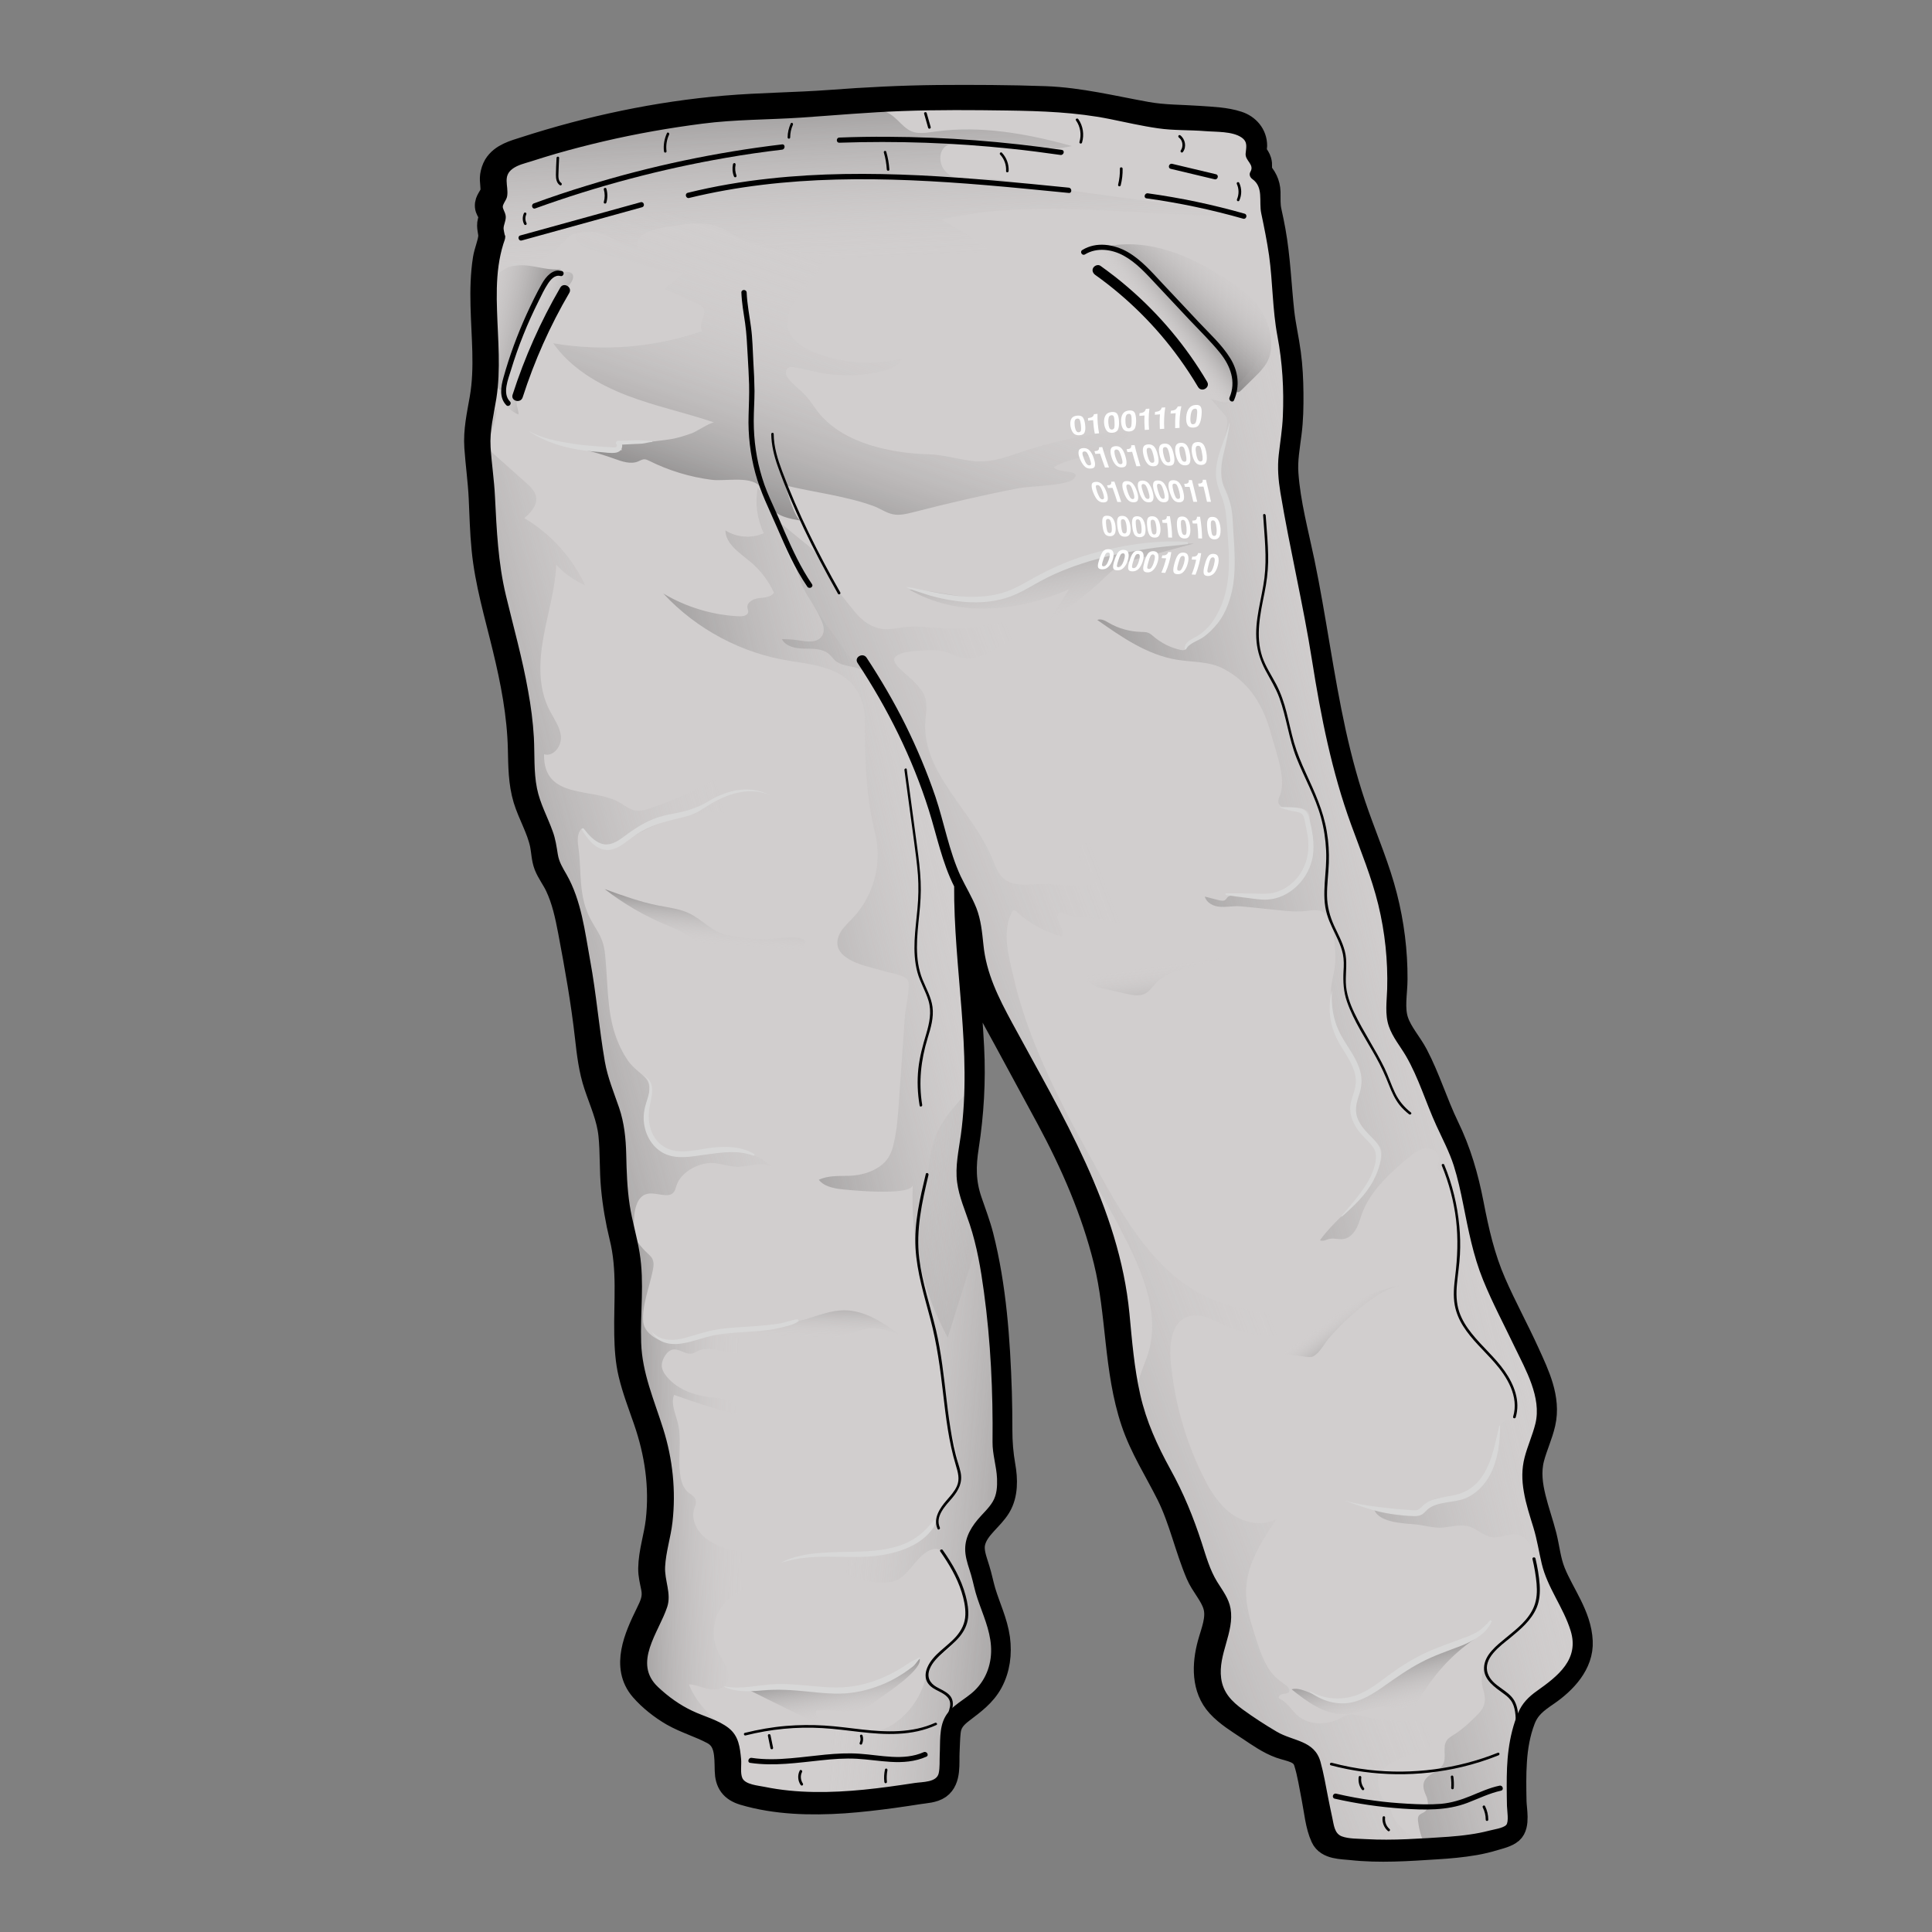 <?xml version="1.0" encoding="utf-8"?>
<!-- Generator: Adobe Illustrator 28.0.0, SVG Export Plug-In . SVG Version: 6.00 Build 0)  -->
<svg version="1.1" id="Layer_1" xmlns="http://www.w3.org/2000/svg" xmlns:xlink="http://www.w3.org/1999/xlink" x="0px" y="0px"
	 viewBox="0 0 150 150" style="enable-background:new 0 0 150 150;" xml:space="preserve">
<rect x="0" y="0" width="150" height="150" fill="#808080" stroke="none"/>
<style type="text/css">
	.st0{stroke:#000000;stroke-width:2;stroke-linecap:round;stroke-linejoin:round;stroke-miterlimit:10;}
	.st1{fill:#D1CECE;}
	.st2{fill:url(#SVGID_1_);}
	.st3{fill:url(#SVGID_00000093170396012310438350000004082230247817709727_);}
	.st4{fill:url(#SVGID_00000175314978697889781000000008479477095834416545_);}
	.st5{fill:url(#SVGID_00000083783250072403393430000017001037080979722654_);}
	.st6{fill:url(#SVGID_00000074423677793083069260000011059557827068649859_);}
	.st7{fill:url(#SVGID_00000003820617614004220360000010474982177758909589_);}
	.st8{fill:url(#SVGID_00000047755817825263616820000014208339911949079961_);}
	.st9{fill:url(#SVGID_00000155120109538572900010000014847111120268521651_);}
	.st10{fill:url(#SVGID_00000070085226455368600800000006320459588512553356_);}
	.st11{fill:url(#SVGID_00000123441629719689286630000003446239423934653113_);}
	.st12{fill:url(#SVGID_00000041977180975836465380000017734849704218512819_);}
	.st13{fill:url(#SVGID_00000178197504311016384370000000174237807234715288_);}
	.st14{fill:url(#SVGID_00000137831372325576902480000007594718396076485265_);}
	.st15{fill:url(#SVGID_00000123408402332604094880000005630430681552832427_);}
	.st16{fill:url(#SVGID_00000168802631102562921280000015195351793962853254_);}
	.st17{fill:url(#SVGID_00000036938821497714958730000007313553706513027482_);}
	.st18{fill:url(#SVGID_00000075144846646065988530000005801888973600007589_);}
	.st19{fill:url(#SVGID_00000136391028587792774790000017571421087427084697_);}
	.st20{fill:url(#SVGID_00000090286177577915171970000003255420645282591370_);}
	.st21{fill:#D8D8D8;}
	.st22{fill:#FFFFFF;}
</style>
<g id="NPC_Pants">
	<path class="st0" d="M120.55,122.09c-0.37-0.92-0.45-1.88-0.69-2.84c-0.25-0.98-0.59-1.92-0.83-2.9c-0.26-1.04-0.4-2.09-0.13-3.14
		c0.24-0.93,0.66-1.8,0.87-2.73c0.43-1.9-0.46-3.72-1.23-5.41c-0.83-1.83-1.8-3.59-2.6-5.43c-0.87-1.99-1.33-4.03-1.74-6.15
		c-0.41-2.11-0.97-4.06-1.91-5.99c-0.88-1.82-1.46-3.77-2.4-5.56c-0.46-0.88-1.2-1.68-1.52-2.62c-0.36-1.03-0.09-2.25-0.09-3.31
		c0.01-2.14-0.26-4.29-0.79-6.37c-0.55-2.17-1.43-4.23-2.18-6.34c-0.75-2.1-1.33-4.25-1.81-6.42c-0.96-4.38-1.52-8.84-2.43-13.23
		c-0.47-2.25-1.1-4.57-1.26-6.87c-0.08-1.07,0.12-2.11,0.25-3.17c0.13-1.02,0.15-2.05,0.14-3.08c-0.01-1.04-0.06-2.07-0.2-3.1
		c-0.14-1.07-0.39-2.12-0.51-3.19c-0.23-2.12-0.3-4.23-0.68-6.33c-0.09-0.49-0.19-0.98-0.3-1.47c-0.12-0.54-0.08-0.99-0.09-1.53
		c-0.02-0.64-0.3-1.18-0.74-1.6c0.09-0.25,0.12-0.52,0.04-0.79c-0.06-0.2-0.16-0.33-0.27-0.5c-0.17-0.29-0.08-0.41-0.07-0.71
		c0-0.81-0.55-1.44-1.29-1.68c-0.94-0.31-1.99-0.34-2.97-0.41C91.73,9.12,90.38,9.15,89,8.9c-2.62-0.47-5.17-1.11-7.84-1.21
		c-2.79-0.1-5.59-0.11-8.38-0.09C70,7.63,67.22,7.77,64.45,7.98c-2.7,0.2-5.42,0.21-8.12,0.44c-5.25,0.44-10.55,1.57-15.56,3.19
		c-0.81,0.26-1.76,0.5-2.24,1.28c-0.14,0.24-0.22,0.5-0.26,0.77c-0.06,0.42,0.09,0.87,0.01,1.28c-0.08,0.39-0.45,0.64-0.41,1.08
		c0.02,0.21,0.13,0.32,0.21,0.5c0.13,0.27,0.08,0.4,0,0.68c-0.12,0.43,0.08,0.81,0.05,1.2c-0.06,0.56-0.33,1.15-0.42,1.72
		c-0.37,2.37-0.1,4.78-0.04,7.17c0.03,1.23,0,2.45-0.21,3.66c-0.22,1.27-0.5,2.49-0.41,3.78c0.09,1.32,0.28,2.63,0.34,3.95
		c0.06,1.31,0.09,2.62,0.22,3.93c0.25,2.61,1.01,5.12,1.62,7.66c0.63,2.59,1.14,5.21,1.2,7.89c0.03,1.3,0.03,2.61,0.41,3.87
		c0.37,1.2,1.04,2.29,1.3,3.52c0.11,0.54,0.11,1.1,0.31,1.62c0.22,0.55,0.6,1.04,0.85,1.57c0.53,1.11,0.79,2.33,1.02,3.54
		c0.52,2.75,1.01,5.49,1.32,8.27c0.14,1.25,0.29,2.51,0.69,3.7c0.43,1.29,0.99,2.49,1.13,3.86c0.14,1.35,0.07,2.72,0.2,4.08
		c0.12,1.29,0.34,2.58,0.65,3.84c0.63,2.53,0.33,5.01,0.38,7.58c0.02,1.03,0.08,2.05,0.32,3.05c0.29,1.22,0.75,2.4,1.16,3.59
		c0.88,2.54,1.27,5.17,0.96,7.85c-0.14,1.22-0.56,2.42-0.58,3.66c-0.01,0.51,0.12,1,0.22,1.5c0.16,0.82-0.09,1.35-0.45,2.08
		c-0.86,1.76-1.91,4.06-0.43,5.77c0.65,0.75,1.52,1.43,2.37,1.92c1,0.57,2.11,0.88,3.12,1.42c1.15,0.61,1.08,1.86,1.11,3.01
		c0.02,0.92,0.38,1.43,1.27,1.7c2.49,0.74,5.19,0.8,7.76,0.63c1.27-0.09,2.54-0.24,3.8-0.41c0.68-0.09,1.35-0.2,2.02-0.3
		c0.5-0.08,1.1-0.09,1.53-0.39c0.77-0.55,0.59-1.8,0.63-2.62c0.03-0.54,0.03-1.09,0.09-1.62c0.08-0.76,0.47-1.2,1.06-1.65
		c0.86-0.66,1.69-1.25,2.22-2.22c0.56-1.03,0.7-2.19,0.55-3.35c-0.18-1.29-0.74-2.41-1.11-3.64c-0.17-0.58-0.28-1.17-0.46-1.74
		c-0.21-0.71-0.53-1.43-0.33-2.18c0.3-1.12,1.4-1.78,1.98-2.74c0.55-0.91,0.52-2.08,0.34-3.09c-0.17-0.97-0.24-1.86-0.24-2.84
		c0-0.97-0.01-1.95-0.04-2.92c-0.13-4.03-0.42-8.17-1.42-12.1c-0.24-0.93-0.58-1.81-0.89-2.72C74.75,91.8,74.76,90.51,75,89
		c0.39-2.53,0.54-5.08,0.41-7.64c-0.16-3.02-0.44-6.03-0.63-9.05c-0.04-0.61-0.08-1.22-0.11-1.83c0.16,0.37,0.31,0.76,0.39,1.16
		c0.23,1.08,0.21,2.19,0.45,3.26c0.47,2.06,1.62,3.92,2.61,5.76c1.11,2.04,2.22,4.09,3.32,6.13c1.89,3.51,3.5,7.2,4.46,11.08
		c1.02,4.12,0.77,8.46,2.13,12.51c0.67,2,1.81,3.76,2.75,5.64c0.98,1.98,1.42,4.15,2.28,6.17c0.36,0.85,1.08,1.57,1.34,2.45
		c0.3,1.01-0.17,2.05-0.43,3.01c-0.43,1.58-0.49,3.43,0.69,4.71c0.65,0.71,1.55,1.26,2.35,1.79c0.75,0.5,1.54,1.06,2.4,1.37
		c0.8,0.28,1.73,0.33,2.03,1.26c0.29,0.91,0.43,1.92,0.62,2.86c0.19,0.96,0.28,2.08,0.69,2.97c0.35,0.77,1.44,0.73,2.17,0.81
		c2.19,0.24,4.41,0.08,6.61-0.06c0.99-0.06,1.99-0.15,2.97-0.32c0.51-0.09,1.01-0.21,1.5-0.36c0.4-0.12,0.95-0.24,1.28-0.52
		c0.53-0.46,0.25-1.68,0.24-2.3c-0.02-1.03-0.04-2.07,0.03-3.1c0.07-1.11,0.26-2.23,0.66-3.27c0.38-0.99,1.03-1.46,1.88-2.04
		c1.32-0.91,2.66-2.3,2.57-4.02C122.57,125.45,121.24,123.81,120.55,122.09z"/>
	<g>
		<path class="st1" d="M99.48,25.44c-0.02-0.46-0.02-0.92-0.04-1.38c-0.04-0.72-0.15-1.44-0.26-2.15c-0.22-1.43-0.45-2.86-0.67-4.29
			c-0.16-1.03-0.08-2.58-0.7-3.44c-0.14-0.2-0.31-0.39-0.34-0.63c-0.04-0.26,0.09-0.54,0.03-0.8c-0.05-0.19-0.19-0.35-0.27-0.53
			c-0.16-0.37-0.02-0.81-0.11-1.2c-0.1-0.46-0.51-0.81-0.95-0.97s-0.92-0.18-1.39-0.19c-1.28-0.03-2.73,0.19-3.98-0.17
			c-1.19-0.34-2.45-0.28-3.68-0.52c-0.98-0.19-1.94-0.5-2.92-0.71c-2.69-0.59-5.32-0.21-8.02-0.31c-1.19-0.04-2.25-0.24-3.46-0.17
			c-1.48,0.08-2.95,0.17-4.43,0.25c-4.23,0.24-8.47,0.38-12.7,0.71c-4.13,0.32-8.17,1.39-12.17,2.51c-0.85,0.24-1.7,0.49-2.54,0.74
			c-0.79,0.24-1.69,0.6-1.9,1.4c-0.12,0.48,0.05,1-0.08,1.47c-0.08,0.3-0.28,0.56-0.3,0.87c-0.06,0.69,0.23,1.39,0.2,2.1
			c-0.04,0.86-0.24,1.69-0.37,2.54c-0.47,2.88-0.22,5.81-0.21,8.73c0.01,2.1-0.72,4.04-0.56,6.13c0.09,1.24,0.34,2.47,0.42,3.72
			c0.09,1.29,0,2.6,0.15,3.89c0.21,1.77,1.03,3.4,1.26,5.15c0.22,1.72,0.58,3.35,0.94,5.05c0.41,1.9,0.55,3.83,0.67,5.77
			c0.05,0.81-0.11,1.6,0.09,2.4c0.22,0.89,0.68,1.71,0.99,2.57c0.31,0.84,0.47,1.73,0.78,2.57c0.2,0.53,0.47,1.04,0.7,1.57
			c1.24,2.81,1.53,6.05,2.1,9.04c0.16,0.86,0.33,1.72,0.43,2.59c0.14,1.18,0.17,2.39,0.49,3.54c0.23,0.84,0.6,1.63,0.87,2.45
			c0.75,2.28,0.45,4.65,0.8,6.99c0.36,2.41,1.06,4.8,1,7.26c-0.03,1.21-0.24,2.42-0.21,3.64c0.04,2.52,1.02,4.67,1.8,7
			c0.77,2.3,1.13,4.77,0.8,7.19c-0.2,1.46-0.66,2.9-0.54,4.37c0.06,0.72,0.26,1.44,0.18,2.16c-0.25,2.25-2.45,4.06-1.06,6.46
			c0.51,0.87,1.51,1.31,2.42,1.74c0.71,0.34,1.41,0.7,2.1,1.07c0.61,0.33,1.24,0.66,1.72,1.17c0.51,0.54,0.68,1.12,0.67,1.84
			c-0.01,0.58-0.18,1.38,0.31,1.82c0.2,0.18,0.47,0.24,0.72,0.3c4.53,1.03,9.31,0.99,13.83-0.09c0.26-0.06,0.53-0.13,0.74-0.29
			c1.01-0.74,0.43-2.72,0.65-3.79c0.16-0.77,0.51-1.53,1.12-2.04c0.42-0.35,0.95-0.57,1.36-0.93c0.83-0.74,1.35-2.06,1.38-3.16
			c0.03-1.01-0.26-1.99-0.55-2.96c-0.38-1.28-0.76-2.55-1.15-3.83c-0.2-0.68-0.41-1.41-0.2-2.08c0.32-1.03,1.47-1.58,1.98-2.53
			c0.65-1.2,0.16-2.61,0.02-3.87c-0.09-0.82,0.04-1.62,0.03-2.45c-0.06-5.4-0.48-10.76-1.91-15.99c-0.36-1.31-0.94-2.84-0.83-4.2
			c0.13-1.6,0.35-3.19,0.42-4.79c0.15-3.3,0.03-6.62-0.34-9.91c-0.23-2.02-0.56-4.05-0.46-6.08c0.01-0.19,0.1-0.45,0.29-0.42
			c0.08,0.01,0.14,0.08,0.19,0.14c0.33,0.41,0.48,0.94,0.62,1.45c0.31,1.1,0.61,2.21,0.75,3.35c0.06,0.48,0.08,0.96,0.18,1.43
			c0.15,0.76,0.48,1.48,0.83,2.17c0.81,1.62,1.95,3.08,2.74,4.69c1.65,3.35,3.4,6.59,4.91,10.01c1.08,2.47,1.84,5.18,2.25,7.86
			c0.44,2.86,0.59,5.77,1.19,8.6c0.12,0.56,0.25,1.12,0.44,1.65c0.52,1.47,1.33,2.89,2.01,4.29c0.79,1.61,1.55,3.25,2.17,4.93
			c0.36,0.96,0.67,1.95,1.2,2.84c0.34,0.57,0.77,1.09,0.95,1.73c0.39,1.37-0.45,2.75-0.65,4.16c-0.14,1.06,0.1,2.17,0.68,3.07
			c0.48,0.75,1.15,1.35,1.88,1.84c0.74,0.49,1.54,0.88,2.33,1.29c0.32,0.16,0.64,0.33,0.95,0.5c0.35,0.19,0.75,0.26,1.07,0.51
			c0.22,0.17,0.38,0.39,0.5,0.64c0.06,0.12,0.1,0.25,0.14,0.38c0.05,0.14,0.12,0.27,0.17,0.41c0.61,1.55,0.76,3.24,1.16,4.86
			c0.06,0.23,0.13,0.47,0.31,0.63c0.39,0.34,1.37,0.19,1.86,0.24c0.83,0.07,1.67,0.14,2.51,0.18c2.81,0.14,5.51-0.22,8.26-0.82
			c0.41-0.09,1.05-0.33,1.2-0.77c0.04-0.11,0.04-0.23,0.04-0.35c0-0.28-0.03-0.56-0.06-0.84c-0.03-0.31-0.1-0.64-0.1-0.95
			c0-0.3,0.04-0.61,0.05-0.91c0.02-0.63,0.04-1.26,0.08-1.88c0.12-1.67,0.52-3.43,1.7-4.62c0.73-0.74,1.66-1.23,2.42-1.94
			c0.74-0.68,0.85-1.49,0.76-2.48c-0.16-1.86-1.21-3.49-1.93-5.21c-0.57-1.35-0.75-2.73-1.12-4.13c-0.37-1.43-0.87-2.77-0.66-4.28
			c0.17-1.3,0.85-2.5,1.02-3.8c0.14-1.1-0.12-2.1-0.59-3.07c-0.43-0.89-0.68-1.88-1.11-2.78c-1.09-2.3-2.44-4.56-3.17-7.02
			c-0.69-2.34-0.83-4.81-1.63-7.12c-0.54-1.57-1.38-3.02-2.02-4.55c-0.6-1.41-1.04-2.87-1.79-4.22c-0.48-0.86-1.18-1.64-1.36-2.61
			c-0.11-0.57-0.02-1.16,0.03-1.73c0.17-1.82-0.11-3.61-0.3-5.41c-0.17-1.65-0.47-3.35-1.28-4.82c-0.9-1.62-1.57-3.37-1.97-5.18
			c-0.58-2.57-1.29-5.11-1.72-7.7c-0.42-2.61-0.68-5.24-1.28-7.82c-0.62-2.71-1.17-5.38-1.64-8.11c-0.41-2.46,0.04-4.91,0.07-7.38
			c0.01-0.81,0-1.62-0.03-2.42c-0.03-0.68-0.22-1.32-0.32-2C99.51,25.99,99.49,25.71,99.48,25.44z"/>
		
			<linearGradient id="SVGID_1_" gradientUnits="userSpaceOnUse" x1="38.685" y1="72.539" x2="74.813" y2="81.06" gradientTransform="matrix(1 0 0 -1 0 149.89)">
			<stop  offset="0" style="stop-color:#000000"/>
			<stop  offset="1" style="stop-color:#D1CECE;stop-opacity:0"/>
		</linearGradient>
		<path class="st2" d="M63.27,47.18c0.54,0.87,1.15,1.7,1.77,2.52c0.57,0.75,0.79,1.46,1.65,1.89c0.54,0.27,1.02,0.67,1.38,1.16
			c0.33,0.43,0.56,0.93,0.78,1.43c1.86,4.08,3.48,8.26,4.99,12.48c0.5,1.41,0.63,2.55,0.63,4.02c0,1.32,0.36,2.69,0.4,4.04
			c0.12,4.67,0.62,9.37,0.01,14.07c-0.16,1.22-0.37,2.48-0.04,3.67c0.29,1.06,1.01,2,1.08,3.09c0.05,0.68-0.16,1.35-0.36,2
			c-0.66,2.1-1.32,4.2-1.98,6.3c-1.96-3.61-2.91-7.76-2.71-11.86c-0.05,0.92-5.26,0.39-5.79,0.31c-0.56-0.09-1.16-0.25-1.51-0.7
			c0.71-0.34,1.54-0.29,2.33-0.31c1.01-0.02,2.19-0.37,2.88-1.16c0.36-0.41,0.53-0.95,0.64-1.48c0.22-1.02,0.3-2.06,0.37-3.1
			c0.16-2.24,0.31-4.48,0.47-6.71c0.04-0.5,0.45-2.32,0.23-2.71c-0.24-0.44-1.34-0.57-1.78-0.71c-1.01-0.32-3.1-0.64-3.6-1.75
			c-0.2-0.43-0.07-0.96,0.19-1.36c0.25-0.4,0.62-0.72,0.94-1.07c1.61-1.71,2.27-4.26,1.7-6.54c-0.63-2.5-0.79-5.28-0.79-7.9
			c0-0.77,0.04-1.55-0.2-2.28c-0.84-2.54-3.28-2.85-5.57-3.2c-3.75-0.57-7.3-2.45-9.88-5.24c1.78,1.06,3.83,1.68,5.9,1.77
			c0.29,0.01,0.66-0.06,0.69-0.34c0.01-0.11-0.04-0.22-0.06-0.33c-0.05-0.43,0.46-0.69,0.89-0.74s0.93-0.06,1.17-0.42
			c-0.42-0.92-1.05-1.75-1.83-2.4c-0.82-0.69-1.91-1.36-1.94-2.44c0.88,0.56,2.03,0.64,2.98,0.22c-0.52-1.09-0.69-2.35-0.47-3.53
			c0.52,0.55,0.97,1.19,1.28,1.87c0.26,0.59,0.24,1.17,0.46,1.77C61.32,43.47,62.16,45.4,63.27,47.18z"/>
		
			<linearGradient id="SVGID_00000074420882280269939010000001482587487278976946_" gradientUnits="userSpaceOnUse" x1="94.528" y1="35.818" x2="66.562" y2="38.233" gradientTransform="matrix(1 0 0 -1 0 149.89)">
			<stop  offset="0" style="stop-color:#000000"/>
			<stop  offset="1" style="stop-color:#D1CECE;stop-opacity:0"/>
		</linearGradient>
		<path style="fill:url(#SVGID_00000074420882280269939010000001482587487278976946_);" d="M72.45,103.14
			c0.01,0.03,0.01,0.06,0.02,0.09c0.46,2.02,0.65,4.06,0.97,6.08c0.3,1.9,1.09,3.8,1.07,5.73c0,0.24-0.02,0.49-0.14,0.69
			c-0.58,0.96-1.6,1.61-1.83,2.81c-0.89,1-2.14,1.68-3.46,1.88c-0.95,0.14-1.92,0.07-2.87,0.07c-0.3,0-0.62,0.07-0.81,0.29
			c-0.34,0.38-0.15,1.02,0.25,1.33c0.79,0.61,2.97,0.98,3.87,0.62c1.19-0.47,1.74-2.25,3.02-2.47c1.16-0.2,2.16,3.05,2.4,4.03
			c0.07,0.28,0.13,0.57,0.14,0.86c0.04,1.69-1.28,2.82-2.52,3.7c-0.18,0.13-0.38,0.27-0.49,0.46s-0.13,0.42-0.16,0.64
			c-0.29,2.23-2.57,4.84-5.02,4.54c-1.34-0.17-2.69-0.32-4.03-0.45c-0.12-0.01-0.27-0.02-0.35,0.07c-0.06,0.07-0.07,0.16-0.07,0.25
			c-0.02,0.8,0.37,1.6,1.03,2.06c0.13,0.09,0.29,0.22,0.24,0.37c-0.19,0.68-0.02,1.45,0.46,1.97c0.93,1.02,2.38,0.64,3.57,0.46
			c1.47-0.22,2.94-0.44,4.41-0.67c0.26-0.04,0.52-0.08,0.74-0.22c0.32-0.2,0.48-0.57,0.56-0.93c0.26-1.19-0.34-2.62,0.27-3.74
			c0.21-0.39,0.49-0.83,0.87-1.07c0.45-0.29,0.89-0.53,1.31-0.88c0.12-0.1,0.24-0.2,0.35-0.32c0.24-0.26,0.38-0.59,0.53-0.91
			c0.04-0.08,0.08-0.17,0.11-0.25c0.21-0.48,0.45-1.03,0.39-1.55c-0.06-0.54-0.09-1.08-0.17-1.62c-0.16-1.05-0.44-2.07-0.82-3.06
			c-0.44-1.16-1.16-2.95-0.87-4.19c0.08-0.35,0.25-0.68,0.43-1c0.39-0.69,0.83-1.35,1.33-1.97c0.26-0.33,0.55-0.67,0.64-1.09
			c0.15-0.72-0.23-1.54-0.24-2.27c-0.01-0.82,0-1.66-0.02-2.49c-0.05-1.83-0.09-3.65-0.15-5.48c-0.09-2.77-0.56-5.51-1.19-8.21
			c-0.32-1.38-0.68-2.75-1.06-4.12c-1.22-2.45-0.06-5.42,0.37-7.93c0.04-0.26,0.05-0.6-0.2-0.69c-1.06,1.12-2.16,2.27-2.71,3.71
			c-0.45,1.18-0.51,2.45-0.72,3.68c-0.2,1.15-0.59,2.26-0.72,3.42C70.88,97.91,71.89,100.68,72.45,103.14z"/>
		
			<linearGradient id="SVGID_00000141440380759179153360000004094444019806890403_" gradientUnits="userSpaceOnUse" x1="46.583" y1="121.584" x2="40.327" y2="123.957" gradientTransform="matrix(1 0 0 -1 0 149.89)">
			<stop  offset="0" style="stop-color:#000000"/>
			<stop  offset="1" style="stop-color:#D1CECE;stop-opacity:0"/>
		</linearGradient>
		<path style="fill:url(#SVGID_00000141440380759179153360000004094444019806890403_);" d="M40.25,32.18
			c0.02-0.29-0.12-0.57-0.14-0.86c-0.02-0.24,0.06-0.49,0.13-0.72c0.9-2.96,1.84-6.01,3.85-8.35c0.14-0.16,0.29-0.33,0.36-0.53
			c0.35-1.04-1.41-0.5-1.81-0.26c-0.35,0.21-0.54,0.6-0.71,0.97c-0.39,0.86-0.73,1.74-1.07,2.62c-0.61,1.56-1.5,3.21-1.82,4.85
			C38.83,30.93,39.28,31.77,40.25,32.18z"/>
		
			<linearGradient id="SVGID_00000126314398843387322990000000076797523070304428_" gradientUnits="userSpaceOnUse" x1="46.617" y1="123.045" x2="36.641" y2="125.364" gradientTransform="matrix(1 0 0 -1 0 149.89)">
			<stop  offset="0" style="stop-color:#000000"/>
			<stop  offset="1" style="stop-color:#D1CECE;stop-opacity:0"/>
		</linearGradient>
		<path style="fill:url(#SVGID_00000126314398843387322990000000076797523070304428_);" d="M40.14,26.68
			c0.42-1.1,0.83-2.21,1.3-3.29c0.45-1.03,1.06-2.14,2.13-2.49c-0.87,0.11-1.72-0.18-2.59-0.28s-1.87,0.05-2.37,0.77
			c-0.34,0.5-0.35,1.15-0.35,1.75c0.01,1.91,0.02,3.82,0.02,5.73c0,0.66,0.56,2.21,0.93,0.89C39.5,28.72,39.76,27.7,40.14,26.68z"/>
		
			<linearGradient id="SVGID_00000181783077940855203980000015366405934207060150_" gradientUnits="userSpaceOnUse" x1="94.412" y1="128.24" x2="89.774" y2="124.573" gradientTransform="matrix(1 0 0 -1 0 149.89)">
			<stop  offset="0" style="stop-color:#000000"/>
			<stop  offset="1" style="stop-color:#D1CECE;stop-opacity:0"/>
		</linearGradient>
		<path style="fill:url(#SVGID_00000181783077940855203980000015366405934207060150_);" d="M83.77,20.14
			c0.12,0.31,0.44,0.48,0.73,0.64c3.78,2.09,6.91,5.31,8.89,9.14c0.2,0.39,0.39,0.79,0.71,1.09c0.31,0.3,0.78,0.49,1.19,0.35
			c0.63-0.95,0.55-2.24,0.09-3.28c-0.46-1.04-1.25-1.9-2.02-2.74c-1.07-1.15-2.13-2.31-3.2-3.46c-0.79-0.85-1.59-1.72-2.61-2.28
			c-0.7-0.38-1.53-0.6-2.34-0.52C84.74,19.15,83.47,19.41,83.77,20.14z"/>
		
			<linearGradient id="SVGID_00000127033547091975265950000005828739124444619956_" gradientUnits="userSpaceOnUse" x1="87.566" y1="121.053" x2="95.11" y2="129.589" gradientTransform="matrix(1 0 0 -1 0 149.89)">
			<stop  offset="0" style="stop-color:#000000"/>
			<stop  offset="1" style="stop-color:#D1CECE;stop-opacity:0"/>
		</linearGradient>
		<path style="fill:url(#SVGID_00000127033547091975265950000005828739124444619956_);" d="M89.07,20.88
			c0.95,0.92,1.7,2.01,2.53,3.03c0.62,0.76,1.3,1.48,2.01,2.15c0.52,0.49,1.07,0.96,1.51,1.53c0.27,0.36,0.49,0.76,0.61,1.19
			c0.14,0.51-0.05,0.82-0.01,1.29c0.02,0.21,0.21,0.42,0.42,0.38c0.1-0.02,0.18-0.1,0.25-0.17c0.33-0.32,0.65-0.64,0.98-0.96
			c0.47-0.46,0.95-0.95,1.17-1.57c0.39-1.15,0.04-2.49-0.54-3.5c-0.62-1.08-1.66-1.85-2.71-2.53c-1.43-0.93-2.94-1.76-4.57-2.26
			c-1.57-0.49-3.26-0.66-4.87-0.31C87.09,19.38,88.15,19.99,89.07,20.88z"/>
		
			<linearGradient id="SVGID_00000028297793096289532910000006659826184493731463_" gradientUnits="userSpaceOnUse" x1="19.632" y1="78.654" x2="55.897" y2="88.228" gradientTransform="matrix(1 0 0 -1 0 149.89)">
			<stop  offset="0" style="stop-color:#000000"/>
			<stop  offset="1" style="stop-color:#D1CECE;stop-opacity:0"/>
		</linearGradient>
		<path style="fill:url(#SVGID_00000028297793096289532910000006659826184493731463_);" d="M55.42,60.55
			c-1.55,0.88-3.19,1.62-4.89,2.19c-0.38,0.13-0.79,0.25-1.19,0.19c-0.45-0.08-0.82-0.38-1.21-0.61c-2.06-1.23-5.95-0.16-5.89-3.76
			c0.72,0.23,1.38-0.64,1.31-1.39s-0.56-1.39-0.9-2.06c-0.87-1.7-0.8-3.73-0.46-5.62s0.91-3.73,1-5.64c0.63,0.68,1.4,1.22,2.25,1.6
			c-1.01-2.16-2.68-4.01-4.73-5.22c0.48-0.43,1-0.96,0.92-1.6c-0.06-0.48-0.44-0.84-0.8-1.16c-1.1-0.98-2.19-1.95-3.29-2.93
			c0.64-0.82,1-1.85,1.02-2.89c-1.11,1.93-0.98,4.31-0.82,6.53c0.13,1.81,0.26,3.62,0.53,5.41c0.22,1.46,0.54,2.9,0.85,4.34
			c0.49,2.23,0.98,4.45,1.46,6.68c0.21,0.95,0.47,1.87,0.53,2.83c0.07,1.15-0.01,2.27,0.2,3.42c0.2,1.08,0.55,2.13,0.91,3.17
			c1.13,3.28,2.6,6.43,3.21,9.87c0.61,3.43,0.73,6.95,1.65,10.33c0.29,1.06,0.65,2.09,0.88,3.16c0.74,3.5-0.03,7.32,1.5,10.56
			c-0.23-1.15-0.3-2.32-0.22-3.49c0.05-0.72,0.28-1.58,0.98-1.76c0.72-0.19,1.72,0.43,2.13-0.19c0.09-0.14,0.12-0.31,0.17-0.46
			c0.36-1.12,1.9-1.89,3-1.74c0.62,0.08,1.23,0.29,1.85,0.28c0.86-0.02,1.8-0.45,2.54-0.01c-0.72-0.72-1.72-1.1-2.73-1.22
			c-1.01-0.11-2.03,0.02-3.03,0.23c-0.78,0.16-1.63,0.36-2.34,0c-0.34-0.18-0.61-0.47-0.83-0.78c-0.56-0.76-0.92-1.7-0.82-2.63
			c0.1-0.86,0.55-1.85-0.04-2.48c-0.46-0.49-0.96-0.77-1.36-1.35c-0.44-0.63-0.77-1.34-1.01-2.07c-0.6-1.8-0.56-3.83-0.73-5.72
			c-0.04-0.48-0.08-0.97-0.24-1.43c-0.2-0.61-0.59-1.13-0.89-1.69c-1.01-1.84-0.71-3.65-0.98-5.62c-0.07-0.52-0.12-1.11,0.24-1.48
			c0.64,0.44,1.04,1.28,1.8,1.43c0.58,0.12,1.15-0.22,1.65-0.52c2.19-1.31,4.67-2.3,7.22-2.17c2.83,0.15,5.4,1.64,8.15,2.3
			c-1.57-1.09-3.34-1.89-5.2-2.34c-0.64-0.15-1.38-0.33-1.67-0.92c1.08-0.04,4.38,0.4,2.86-1.45C58.7,59.09,56.92,59.63,55.42,60.55
			z"/>
		
			<linearGradient id="SVGID_00000053507428497473451210000000461361717984168126_" gradientUnits="userSpaceOnUse" x1="40.253" y1="34.894" x2="57.569" y2="35.223" gradientTransform="matrix(1 0 0 -1 0 149.89)">
			<stop  offset="0" style="stop-color:#000000"/>
			<stop  offset="1" style="stop-color:#D1CECE;stop-opacity:0"/>
		</linearGradient>
		<path style="fill:url(#SVGID_00000053507428497473451210000000461361717984168126_);" d="M60.57,119.91
			c-1.01-0.13-1.87,0.48-2.85,0.53c-0.93,0.04-2.12-0.41-2.86-0.96c-0.73-0.54-1.23-1.49-0.96-2.35c0.05-0.16,0.12-0.31,0.13-0.47
			c0.02-0.53-0.46-0.6-0.73-0.92c-0.35-0.41-0.45-0.87-0.51-1.42c-0.14-1.2,0.11-2.42-0.11-3.62c-0.13-0.72-0.65-1.68-0.34-2.4
			c1.83,0.64,3.68,1.28,5.58,1.64c1.91,0.35,3.91,0.4,5.77-0.13c-2.02-0.19-4.05-0.28-6.08-0.27c-0.11,0-0.23,0-0.32-0.07
			c-0.08-0.06-0.13-0.15-0.18-0.24c-0.4-0.66-1.33-0.68-2.1-0.77c-0.87-0.1-1.81-0.4-2.52-0.91c-0.45-0.32-1.14-0.97-1.11-1.57
			c0.02-0.47,0.42-1.18,0.94-1.21c0.5-0.02,0.96,0.44,1.45,0.31c0.14-0.04,0.26-0.12,0.39-0.18c0.68-0.33,1.47-0.1,2.21,0.04
			c0.85,0.16,1.72,0.2,2.58,0.12c0.08-0.01,0.16-0.02,0.22-0.07c0.19-0.17-0.07-0.45-0.31-0.56c-1.37-0.6-2.9-0.98-4.37-0.67
			c-0.68,0.14-1.33,0.43-2.02,0.51c-0.92,0.11-2.41-0.57-2.53-1.62c-0.13-1.18,0.5-2.8,0.73-3.95c0.07-0.33,0.13-0.7-0.04-1
			c-0.08-0.15-0.22-0.26-0.34-0.38c-0.57-0.52-1.03-1.16-1.34-1.86c0.65,2.69,0.07,5.52,0.28,8.27c0.22,2.89,1.28,5.62,2,8.41
			c0.36,1.41,0.49,2.79,0.69,4.22c0.2,1.42-0.4,2.23-0.64,3.62c-0.23,1.38,0.49,2.77,0.35,4.16c-0.2,1.98-2.11,3.68-1.68,5.63
			c0.28,1.27,1.48,2.1,2.63,2.7c1.22,0.64,2.5,1.17,3.81,1.59c-1.3-0.74-2.34-1.91-2.91-3.29c0.49,0.01,0.95,0.23,1.42,0.34
			c0.48,0.11,1.04,0.1,1.38-0.25c0.33-0.34,0.32-0.9,0.15-1.34s-0.46-0.83-0.67-1.25c-0.53-1.07-0.45-2.42,0.2-3.42
			s1.85-1.62,3.04-1.58c0.61,0.02,1.4,0.13,1.68-0.41c0.07-0.13,0.1-0.29,0.16-0.43c0.48-0.96,2.19,0.15,2.32-0.54
			C63.32,121.06,61.15,119.98,60.57,119.91z"/>
		
			<linearGradient id="SVGID_00000089558160755547597490000009419942178783741362_" gradientUnits="userSpaceOnUse" x1="64.476" y1="52.445" x2="64.322" y2="46.053" gradientTransform="matrix(1 0 0 -1 0 149.89)">
			<stop  offset="0" style="stop-color:#000000"/>
			<stop  offset="1" style="stop-color:#D1CECE;stop-opacity:0"/>
		</linearGradient>
		<path style="fill:url(#SVGID_00000089558160755547597490000009419942178783741362_);" d="M62.57,102.42
			c0.97-0.29,1.93-0.68,2.95-0.69c1.62-0.01,3.06,0.96,4.36,1.92c-0.75-0.29-1.53-0.59-2.34-0.52c-0.58,0.05-1.12,0.29-1.66,0.51
			c-1.81,0.75-3.68,1.36-5.59,1.8c0.59-0.66,1.27-1.24,2-1.73c-0.66,0.38-1.48,0.43-2.23,0.28c-0.62-0.12-2.07-0.62-0.73-0.98
			C60.39,102.74,61.51,102.74,62.57,102.42z"/>
		
			<linearGradient id="SVGID_00000039129593943458014010000018070916386804990859_" gradientUnits="userSpaceOnUse" x1="55.07" y1="83.513" x2="54.594" y2="76.68" gradientTransform="matrix(1 0 0 -1 0 149.89)">
			<stop  offset="0" style="stop-color:#000000"/>
			<stop  offset="1" style="stop-color:#D1CECE;stop-opacity:0"/>
		</linearGradient>
		<path style="fill:url(#SVGID_00000039129593943458014010000018070916386804990859_);" d="M56.39,72.58
			c-1.11-0.24-1.86-1.18-2.86-1.66c-0.74-0.36-1.58-0.45-2.39-0.61c-1.43-0.28-2.81-0.78-4.19-1.28c1.43,1.11,3.02,2.04,4.69,2.75
			c0.53,0.23,1.08,0.43,1.57,0.75c1.29,0.84,2.04,2.38,3.43,3.04c-0.05-0.26-0.15-0.51-0.29-0.74c0,0,1.59-0.13,1.75-0.14
			c0.66-0.04,1.32-0.13,1.97-0.26c0.57-0.11,2.51-0.41,2.46-1.29c-0.04-0.62-2.37-0.25-2.85-0.23c-1.11,0.04-2.18-0.1-3.25-0.32
			C56.42,72.59,56.4,72.59,56.39,72.58z"/>
		
			<linearGradient id="SVGID_00000073709237950579891310000001822020927928478905_" gradientUnits="userSpaceOnUse" x1="64.081" y1="23.296" x2="65.206" y2="16.494" gradientTransform="matrix(1 0 0 -1 0 149.89)">
			<stop  offset="0" style="stop-color:#000000"/>
			<stop  offset="1" style="stop-color:#D1CECE;stop-opacity:0"/>
		</linearGradient>
		<path style="fill:url(#SVGID_00000073709237950579891310000001822020927928478905_);" d="M65.1,131.3
			c-1.29,0.02-2.57-0.22-3.85-0.29c-1.13-0.06-2.26,0-3.39,0.06c1.93,0.95,3.86,1.91,5.79,2.86c-0.19-0.33-0.29-0.71-0.3-1.1
			c1.11-0.2,2.29,0.23,3.38-0.08c0.56-0.16,1.05-0.51,1.52-0.86c0.58-0.42,3.47-2.31,3.14-3.14
			C69.46,130.18,67.58,131.26,65.1,131.3z"/>
		
			<linearGradient id="SVGID_00000141419694031696529400000010921856748777243287_" gradientUnits="userSpaceOnUse" x1="41.52" y1="41.287" x2="93.57" y2="61.11" gradientTransform="matrix(1 0 0 -1 0 149.89)">
			<stop  offset="0" style="stop-color:#000000"/>
			<stop  offset="0.102" style="stop-color:#070707;stop-opacity:0.898"/>
			<stop  offset="0.247" style="stop-color:#191919;stop-opacity:0.753"/>
			<stop  offset="0.417" style="stop-color:#383737;stop-opacity:0.583"/>
			<stop  offset="0.608" style="stop-color:#626161;stop-opacity:0.393"/>
			<stop  offset="0.811" style="stop-color:#989696;stop-opacity:0.189"/>
			<stop  offset="1" style="stop-color:#D1CECE;stop-opacity:0"/>
		</linearGradient>
		<path style="fill:url(#SVGID_00000141419694031696529400000010921856748777243287_);" d="M63.47,47.49
			c0.72,1.13,1.47,2.26,2.39,3.24c0.25,0.27,0.52,0.53,0.86,0.66c0.15,0.06,0.31,0.08,0.46,0.14c0.43,0.17,0.49,0.47,0.65,0.83
			c0.19,0.42,0.46,0.8,0.7,1.2c0.48,0.8,0.95,1.62,1.37,2.46c0.42,0.83,0.8,1.68,1.12,2.55c0.39,1.08,0.7,2.18,1,3.29
			c0.58,2.12,1.33,4.09,2.04,6.17c0.41,1.19,1.19,2.16,1.6,3.33c0.25,0.7,0.25,1.47,0.33,2.21c0.21,1.93,0.96,3.74,1.82,5.45
			c0.83,1.65,1.78,3.22,2.65,4.85c1.9,3.55,4.05,6.96,5.97,10.5c0.36,0.67,0.72,1.35,1.06,2.03c1.35,2.69,2.54,5.77,1.66,8.65
			c-0.28,0.92-0.77,1.8-0.84,2.77c-0.15,2.22,1.02,4.27,2.05,6.15c1.1,2,1.92,4.13,2.59,6.31c0.19,0.61,0.36,1.23,0.63,1.81
			c0.72,1.52,1.86,2.73,1.6,4.54c-0.22,1.46-1.18,2.88-0.75,4.3c0.24,0.8,0.89,1.41,1.55,1.93c0.93,0.73,1.92,1.37,2.97,1.92
			c0.86,0.45,2.07,0.76,2.78,1.43c0.36,0.34,0.49,0.86,0.59,1.34c0.28,1.3,0.55,2.59,0.83,3.89c0.11,0.52,0.25,1.09,0.68,1.39
			c0.27,0.19,0.61,0.25,0.93,0.29c1.81,0.24,3.64,0.23,5.45-0.02c-0.24-0.2-0.48-0.39-0.72-0.59c-0.76-0.62-1.6-1.41-1.51-2.39
			c-0.63-0.1-0.86-0.87-0.95-1.5c-0.03-0.22-0.07-0.45-0.01-0.67c0.3-1.13,2.89-1.85,3.83-2.32c1.3-0.65,2.64-1.48,3.12-2.94
			c-0.09,0.27-1.77,0.54-2.05,0.6c-0.78,0.17-1.56,0.28-2.35,0.33c-1.52,0.1-2.81-0.15-4.27-0.46c-0.18-0.04-0.36-0.08-0.54-0.05
			c-0.23,0.03-0.43,0.16-0.64,0.27c-1.06,0.57-2.48,0.6-3.38-0.19c-0.49-0.43-0.82-1.07-1.43-1.32c-0.11-0.14,0.1-0.32,0.28-0.35
			s0.4-0.01,0.49-0.17c0.11-0.19-0.09-0.4-0.27-0.53c-0.65-0.46-1.03-0.77-1.43-1.46c-0.42-0.73-0.67-1.53-0.93-2.33
			c-0.37-1.19-0.75-2.4-0.7-3.64c0.08-2.02,1.25-3.81,2.38-5.48c-1.08,0.63-2.52,0.35-3.53-0.39s-1.68-1.85-2.23-2.98
			c-1.37-2.79-2.22-5.84-2.48-8.94c-0.11-1.3,0.09-2.94,1.32-3.38c0.93-0.33,1.91,0.24,2.81,0.65c2.99,1.38,6.72,1.01,9.39-0.92
			c-3.76,0.17-7.72,0.3-11.06-1.43c-3.76-1.94-6.02-5.85-8.07-9.55c-1.77-3.2-3.54-6.42-4.9-9.82c-0.68-1.69-1.26-3.43-1.67-5.21
			c-0.38-1.66-0.95-3.53-0.14-5.14c0.03-0.05,0.06-0.1,0.11-0.12c0.08-0.03,0.16,0.03,0.23,0.09c0.99,0.92,2.21,1.58,3.52,1.93
			c0.27-0.49-0.37-1.03-0.32-1.58c0.01-0.1,0.04-0.2,0.13-0.25c0.12-0.07,0.27,0,0.39,0.05c0.88,0.41,1.83,0.24,2.74,0.43
			c1.24,0.26,2.48,0.46,3.7,0.78c0.27-0.36,0.34-0.88,0.17-1.3c1.89,0.13,3.61-0.38,5.11-1.57c0.13-0.1,0.27-0.23,0.27-0.4
			s-0.15-0.31-0.3-0.4c-0.72-0.43-1.62-0.3-2.44-0.14c-1.05,0.2-2.19,0.13-3.21-0.18c-0.84-0.26-1.74-0.45-2.39-1.08
			c-0.51-0.49-0.91-1.09-1.48-1.5c-0.08-0.06-0.17-0.11-0.27-0.13c-0.2-0.04-0.39,0.08-0.52,0.23c-0.23,0.27-0.31,0.65-0.21,0.98
			c0.16,0.54,0.69,0.85,1.11,1.22c0.09,0.08,0.18,0.17,0.21,0.28c0.07,0.27-0.22,0.49-0.48,0.57c-0.55,0.17-1.17,0.03-1.73,0.02
			c-0.65-0.01-1.29-0.11-1.94-0.1c-1.05,0.01-2.25,0.26-3.05-0.42c-0.46-0.4-0.66-1.01-0.89-1.57c-1.52-3.7-5.44-6.61-5.19-10.61
			c0.04-0.6,0.17-1.22,0.01-1.79c-0.18-0.65-0.7-1.14-1.19-1.61c-0.31-0.3-1.59-1.21-1.14-1.64c0.49-0.47,1.95-0.48,2.59-0.5
			c0.47-0.01,0.94,0.01,1.38,0.15c0.36,0.12,0.7,0.31,1.07,0.41c1.13,0.3,2.28-0.35,3.27-0.98c0.82-0.52,1.64-1.03,2.46-1.55
			c0.6-0.38,1.25-0.83,1.39-1.53c-0.37-0.13-0.77,0.08-1.12,0.26c-2.29,1.2-4.93,1.63-7.51,1.51c-1-0.05-2-0.18-3-0.05
			c-0.44,0.06-0.88,0.16-1.33,0.14c-1.01-0.05-1.83-0.68-2.42-1.43c-0.67-0.85-1.39-1.62-1.88-2.59c-0.31-0.62-0.56-1.28-1.01-1.82
			c-0.27-0.33-0.6-0.6-0.93-0.86c-0.61-0.5-1.22-0.99-1.83-1.49c0.38,1.15,0.75,2.29,1.13,3.44c0.15,0.47,0.31,0.94,0.52,1.39
			c0.47,1.01,1.22,1.91,1.58,2.96c0.11,0.32,0.11,0.71-0.1,0.98c-0.38,0.5-1.13,0.39-1.75,0.29c-0.44-0.07-0.88-0.1-1.32-0.09
			c0.31,0.58,1.08,0.72,1.74,0.73s1.39-0.02,1.9,0.41c0.19,0.16,0.33,0.38,0.52,0.54c0.68,0.56,1.84,0.31,2.41,0.99"/>
		
			<linearGradient id="SVGID_00000144310558378980264370000017963137410691483533_" gradientUnits="userSpaceOnUse" x1="74.663" y1="58.785" x2="113.091" y2="67.747" gradientTransform="matrix(1 0 0 -1 0 149.89)">
			<stop  offset="0" style="stop-color:#000000"/>
			<stop  offset="1" style="stop-color:#D1CECE;stop-opacity:0"/>
		</linearGradient>
		<path style="fill:url(#SVGID_00000144310558378980264370000017963137410691483533_);" d="M110.55,138.38
			c0.22-0.67,1.19-0.79,1.5-1.42c0.28-0.56-0.08-1.32,0.28-1.84c0.14-0.2,0.36-0.32,0.57-0.45c0.67-0.42,1.25-0.98,1.81-1.54
			c0.62-0.61,0.69-1.17,0.44-1.97c-0.27-0.86-0.02-1.69,0.49-2.46c0.46-0.69,1.08-1.25,1.72-1.79c0.55-0.46,1.11-0.92,1.49-1.54
			c0.71-1.17,0.56-2.66,0.35-4.01c-0.07-0.46-0.15-0.92-0.36-1.34c-0.21-0.41-0.57-0.77-1.02-0.87c-0.65-0.14-1.32,0.29-1.98,0.2
			c-0.64-0.09-1.13-0.63-1.74-0.82c-0.69-0.22-1.4,0.02-2.1,0.07c-0.73,0.06-1.42-0.19-2.15-0.25c-0.88-0.08-3.03-0.13-3.2-1.33
			c1.07,0.21,2.16,0.32,3.26,0.32c0.26,0,0.55-0.02,0.75-0.2c0.12-0.11,0.18-0.27,0.27-0.4c0.4-0.54,1.2-0.47,1.87-0.52
			c2.05-0.15,3.13-1.72,3.46-3.6c0.1-0.57-0.07-1.18,0.11-1.73c0.11-0.34,0.42-0.64,0.77-0.63c0.1,0,0.19,0.03,0.29,0.02
			c0.39-0.02,0.57-0.5,0.58-0.9c0.03-1.53-1.05-2.84-2.12-3.93c-1.08-1.09-2.27-2.21-2.6-3.71c-0.14-0.61-0.11-1.25-0.1-1.88
			c0.03-1.53-0.02-3.07-0.07-4.6c-0.05-1.41-0.15-2.95-1.09-4.01c-0.16-0.18-0.36-0.37-0.39-0.62c-0.02-0.22,0.09-0.42,0.1-0.64
			c0.02-0.48-0.49-0.84-0.96-0.83c-0.48,0.01-0.9,0.29-1.27,0.59c-1.47,1.2-3.1,2.66-3.77,4.49c-0.14,0.39-0.24,0.79-0.44,1.15
			s-0.5,0.69-0.9,0.79c-0.36,0.09-0.72-0.05-1.08-0.01c-0.31,0.03-0.5,0.24-0.84,0.13c0.95-1.35,2.38-2.4,3.4-3.74
			c0.64-0.83,2.2-3.09,0.86-3.92c-0.61-0.38-1.3-1.31-1.63-1.95c-0.42-0.83,0.21-1.59,0.41-2.38c0.33-1.3-0.71-2.48-1.33-3.67
			c-0.63-1.2-1.01-2.78-0.82-4.14c0.06-0.45,0.19-0.89,0.25-1.34c0.11-0.79,0.03-1.6-0.04-2.39c-0.08-0.81-0.28-1.78-1.05-2.04
			c-0.37-0.12-0.77-0.04-1.15,0c-0.72,0.08-1.44,0.01-2.16-0.07c-0.96-0.1-1.91-0.2-2.87-0.29c-0.69-0.07-1.43,0.17-2.08-0.06
			c-0.33-0.11-0.64-0.36-0.73-0.7c0.36,0.09,0.73,0.19,1.09,0.28c0.17,0.04,0.37,0.08,0.5-0.02c0.08-0.06,0.12-0.16,0.2-0.23
			c0.1-0.09,0.25-0.11,0.39-0.12c1.08-0.06,2.18,0.27,3.22,0c1.12-0.3,2.21-1.77,2.7-2.77c0.31-0.65,0.42-1.42,0.21-2.12
			c-0.06-0.2-0.15-0.39-0.17-0.6c-0.03-0.28,0.06-0.58-0.05-0.84c-0.15-0.38-0.63-0.5-1.03-0.47c-0.26,0.02-0.53,0.07-0.79,0.03
			s-0.53-0.22-0.56-0.48c-0.02-0.18,0.06-0.35,0.13-0.52c0.51-1.32-0.33-3.38-0.67-4.68c-0.59-2.21-1.64-4.07-3.74-5.16
			c-1.09-0.57-2.39-0.49-3.61-0.69c-2.29-0.38-4.27-1.75-6.17-3.09c0.31-0.12,0.64,0.07,0.92,0.24c0.75,0.43,1.61,0.67,2.48,0.69
			c0.2,0.01,0.4,0,0.58,0.08c0.16,0.07,0.29,0.18,0.42,0.3c0.6,0.5,1.32,0.86,2.08,1.02c0.13,0.03,0.29,0.04,0.38-0.05
			c0.08-0.07,0.09-0.18,0.13-0.28c0.12-0.28,0.46-0.39,0.74-0.52c1.43-0.65,2.24-2.57,2.6-4c0.5-1.98,0.22-4.02,0.01-6.03
			c-0.05-0.45-0.09-0.91-0.27-1.33c-0.11-0.27-0.28-0.51-0.4-0.78c-0.31-0.71-0.24-1.52-0.08-2.28c0.16-0.76,0.42-1.49,0.49-2.26
			c0.01-0.16,0.02-0.34-0.04-0.49c-0.05-0.12-0.14-0.22-0.22-0.32c-0.34-0.39-0.68-0.77-1.01-1.16c0.06,0.07,1.25,0.35,1.39,0.27
			c0.28-0.16,0.2-0.49,0.31-0.76c0.15-0.38,0.48-0.69,0.76-0.98c0.67-0.72,1.2-1.55,1.72-2.38c0.29-0.47,0.59-0.94,0.75-1.47
			c0.12-0.4,0.17-0.83,0.35-1.2c-0.15,0.31,0.2,1.41,0.26,1.77c0.09,0.62,0.15,1.24,0.32,1.84c0.36,1.24,0.32,2.43,0.13,3.71
			c-0.15,1.02-0.3,2.04-0.37,3.07c-0.07,1.05,0.1,1.98,0.25,3.01c0.33,2.25,0.66,4.5,1.22,6.7c0.53,2.08,0.79,4.23,1.12,6.35
			c0.32,2.08,0.43,4.15,1.08,6.17c0.26,0.82,0.61,1.57,0.77,2.42c0.74,3.88,2.73,7.44,3.45,11.32c0.37,1.97,0.44,4,0.62,6
			c0.04,0.47,0.08,0.94,0.08,1.41c0,0.33-0.02,0.67,0.03,0.99c0.25,1.49,1.42,2.85,2.01,4.23c0.66,1.55,1.33,3.11,1.99,4.66
			c0.4,0.95,0.81,1.89,1.12,2.88c0.45,1.44,0.68,2.93,1.03,4.4c0.68,2.88,1.79,5.67,3.28,8.23c0.29,0.5,0.65,1,0.83,1.55
			c0.22,0.64,0.26,1.32,0.46,1.97c0.17,0.57,0.47,1.1,0.59,1.69c0.32,1.53-0.57,3.04-0.86,4.58c-0.3,1.6,0.06,3.24,0.5,4.81
			c0.46,1.64,1.16,3.2,1.58,4.85c0.19,0.74,0.73,1.4,1,2.13c0.32,0.85,0.51,1.74,0.56,2.64c0.02,0.37,0.02,0.76-0.1,1.11
			c-0.37,1.13-1.3,1.52-2.19,2.16c-0.9,0.65-1.74,1.46-2.1,2.53c-0.16,0.47-0.22,0.98-0.27,1.48c-0.16,1.58-0.19,3.17-0.11,4.76
			c0.04,0.73,0.06,1.56-0.47,2.05c-0.29,0.27-0.68,0.38-1.06,0.47c-1.67,0.4-3.39,0.6-5.11,0.6c-0.14,0-0.29-0.01-0.39-0.09
			c-0.08-0.07-0.12-0.18-0.16-0.28c-0.13-0.39-0.22-0.79-0.27-1.2c-0.02-0.15-0.03-0.31,0.05-0.43c0.1-0.16,0.31-0.2,0.46-0.31
			c0.33-0.25,0.29-0.75,0.16-1.14C110.62,139.19,110.43,138.77,110.55,138.38z"/>
		
			<linearGradient id="SVGID_00000031176189180545513420000006762452567004577680_" gradientUnits="userSpaceOnUse" x1="80.115" y1="114.946" x2="82.348" y2="101.793" gradientTransform="matrix(1 0 0 -1 0 149.89)">
			<stop  offset="0" style="stop-color:#000000"/>
			<stop  offset="1" style="stop-color:#D1CECE;stop-opacity:0"/>
		</linearGradient>
		<path style="fill:url(#SVGID_00000031176189180545513420000006762452567004577680_);" d="M75.32,46.39
			c0.91,0.11,1.85,0.18,2.72-0.09c0.66-0.2,1.25-0.59,1.85-0.94c3.84-2.25,8.36-3.13,12.81-3.16c-1.38,0.37-2.75,0.75-4.13,1.12
			c-0.57,0.15-1.15,0.31-1.66,0.61c-0.53,0.3-0.96,0.74-1.4,1.16c-1.23,1.15-2.58,2.17-4.01,3.05c0.5-0.79,0.99-1.59,1.49-2.38
			c-1.97,0.85-4.08,1.42-6.22,1.49c-2.14,0.07-4.33-0.39-6.17-1.48C72.18,45.83,73.75,46.19,75.32,46.39z"/>
		
			<linearGradient id="SVGID_00000158710714230582741110000010796510169166315649_" gradientUnits="userSpaceOnUse" x1="91.187" y1="64.989" x2="89.892" y2="74.866" gradientTransform="matrix(1 0 0 -1 0 149.89)">
			<stop  offset="0" style="stop-color:#000000"/>
			<stop  offset="0.102" style="stop-color:#070707;stop-opacity:0.898"/>
			<stop  offset="0.247" style="stop-color:#191919;stop-opacity:0.753"/>
			<stop  offset="0.417" style="stop-color:#383737;stop-opacity:0.583"/>
			<stop  offset="0.608" style="stop-color:#626161;stop-opacity:0.393"/>
			<stop  offset="0.811" style="stop-color:#989696;stop-opacity:0.189"/>
			<stop  offset="1" style="stop-color:#D1CECE;stop-opacity:0"/>
		</linearGradient>
		<path style="fill:url(#SVGID_00000158710714230582741110000010796510169166315649_);" d="M84.88,75.19
			c0.23,0.12,0.51,0.24,0.75,0.14c0.17-0.07,0.28-0.23,0.43-0.34c0.19-0.13,0.43-0.16,0.66-0.18c3.46-0.34,6.93-0.68,10.39-1.02
			c-1.61,0.44-3.22,0.88-4.83,1.32c-0.93,0.25-1.91,0.54-2.56,1.24c-0.25,0.27-0.46,0.6-0.79,0.78c-0.44,0.24-0.98,0.14-1.47,0.03
			c-0.57-0.13-1.14-0.26-1.71-0.38c-0.27-0.06-0.54-0.12-0.78-0.25c-0.2-0.11-0.38-0.26-0.55-0.41c-0.44-0.38-2.24-1.51-2-2.12
			C83.19,74.14,84.11,75.19,84.88,75.19z"/>
		
			<linearGradient id="SVGID_00000114031215941541036720000012167809746281149628_" gradientUnits="userSpaceOnUse" x1="107.196" y1="42.623" x2="103.488" y2="47.689" gradientTransform="matrix(1 0 0 -1 0 149.89)">
			<stop  offset="0" style="stop-color:#000000"/>
			<stop  offset="0.102" style="stop-color:#070707;stop-opacity:0.898"/>
			<stop  offset="0.247" style="stop-color:#191919;stop-opacity:0.753"/>
			<stop  offset="0.417" style="stop-color:#383737;stop-opacity:0.583"/>
			<stop  offset="0.608" style="stop-color:#626161;stop-opacity:0.393"/>
			<stop  offset="0.811" style="stop-color:#989696;stop-opacity:0.189"/>
			<stop  offset="1" style="stop-color:#D1CECE;stop-opacity:0"/>
		</linearGradient>
		<path style="fill:url(#SVGID_00000114031215941541036720000012167809746281149628_);" d="M101.2,103.79
			c2.25-1.74,4.66-3.46,7.46-3.97c-1.35,0.25-2.92,1.57-3.91,2.46c-0.55,0.49-1.06,1.04-1.55,1.59c-0.37,0.42-0.73,1.18-1.25,1.44
			c-0.3,0.15-1.05-0.08-1.45-0.08c-0.27,0-2.61-0.2-2.06-0.85c0.28-0.33,0.96-0.01,1.27,0.01
			C100.31,104.42,100.74,104.15,101.2,103.79z"/>
		
			<linearGradient id="SVGID_00000094588595378141756260000014930760316660948656_" gradientUnits="userSpaceOnUse" x1="106.42" y1="24.577" x2="108.378" y2="17.052" gradientTransform="matrix(1 0 0 -1 0 149.89)">
			<stop  offset="0" style="stop-color:#000000"/>
			<stop  offset="1" style="stop-color:#D1CECE;stop-opacity:0"/>
		</linearGradient>
		<path style="fill:url(#SVGID_00000094588595378141756260000014930760316660948656_);" d="M104.78,131.89
			c1.24-0.24,2.25-1.09,3.3-1.79c1.98-1.31,4.25-2.12,6.49-2.91c-1.87,1.26-3.42,2.98-4.48,4.97c-0.1,0.18-0.19,0.37-0.35,0.49
			c-0.44,0.34-1.06,0.03-1.61-0.09c-1.24-0.28-2.48,0.49-3.76,0.53c-1.54,0.04-2.89-0.97-4.09-1.93c0.63-0.2,1.51,0.36,2.1,0.53
			C103.17,131.92,103.98,132.05,104.78,131.89z"/>
		
			<linearGradient id="SVGID_00000130629866123245272950000014190187131679462050_" gradientUnits="userSpaceOnUse" x1="66.447" y1="154.923" x2="67.619" y2="129.867" gradientTransform="matrix(1 0 0 -1 0 149.89)">
			<stop  offset="0" style="stop-color:#000000"/>
			<stop  offset="1" style="stop-color:#D1CECE;stop-opacity:0"/>
		</linearGradient>
		<path style="fill:url(#SVGID_00000130629866123245272950000014190187131679462050_);" d="M44.87,18.09
			c0.72-0.19,1.66-0.08,2.27,0.2c0.09,0.04,2.45,1.43,2.35,0.82c-0.13-0.82,0.93-1.26,1.75-1.39c1.58-0.25,3.38-0.71,4.89,0.05
			c0.64,0.32,1.23,0.77,1.88,1.06c0.97,0.43,2.05,0.52,3.1,0.64c1.52,0.17,3.04,0.42,4.54,0.75c1.67,0.36,3.42,0.87,4.58,2.12
			c0.66,0.71,1.12,1.65,1.97,2.11c1.01,0.54,2.24,0.24,3.37,0.01c1.83-0.37,3.72-0.49,5.58-0.36c-1.77-3.15-4.89-5.28-8.05-7.05
			c5.86-1.37,11.73-0.7,17.67-0.45c2.08,0.09,4.18,0.12,6.19,0.65c-2.13-0.85-4.43-1.17-6.7-1.48c-3.19-0.44-6.38-0.87-9.56-1.31
			c-1.44-0.2-3.06-0.65-4.52-0.57c-1.03,0.06-1.95,0.29-2.78-0.59c-0.55-0.58-0.55-1.72,0.19-2.04c0.24-0.11,0.52-0.11,0.79-0.1
			c2.96,0.08,5.95,0.82,8.84,0.18c-3.44-0.96-7.05-1.61-10.59-1.13c-0.5,0.07-1,0.16-1.49,0.09c-1.02-0.15-1.41-1.25-2.39-1.62
			c-1.01-0.39-2.14-0.36-3.2-0.33c-4.96,0.17-9.91,0.56-14.8,1.4c-2.44,0.42-4.86,0.95-7.24,1.61c-1.6,0.45-4.69,0.65-4.49,2.79
			c0.07,0.79-0.47,1.54-0.33,2.26c0.1,0.53,0.13,1.07,0.09,1.61c-0.08,1.02-0.41,2-0.57,3c-0.03,0.21,0.02,0.52,0.24,0.5
			c0.09-0.01,0.17-0.08,0.23-0.15c1.09-1.12,3.07-0.8,4.29-1.78c0.55-0.44,0.91-1.12,1.55-1.42C44.61,18.17,44.74,18.13,44.87,18.09
			z"/>
		
			<linearGradient id="SVGID_00000091713922902273684830000017147555676489405622_" gradientUnits="userSpaceOnUse" x1="59.518" y1="104.532" x2="67.65" y2="128.357" gradientTransform="matrix(1 0 0 -1 0 149.89)">
			<stop  offset="0" style="stop-color:#000000;stop-opacity:0.6"/>
			<stop  offset="0.043" style="stop-color:#121212;stop-opacity:0.574"/>
			<stop  offset="0.175" style="stop-color:#444343;stop-opacity:0.495"/>
			<stop  offset="0.309" style="stop-color:#6F6E6E;stop-opacity:0.414"/>
			<stop  offset="0.444" style="stop-color:#939191;stop-opacity:0.334"/>
			<stop  offset="0.58" style="stop-color:#AEACAC;stop-opacity:0.252"/>
			<stop  offset="0.717" style="stop-color:#C2BFBF;stop-opacity:0.17"/>
			<stop  offset="0.856" style="stop-color:#CDCACA;stop-opacity:0.086"/>
			<stop  offset="1" style="stop-color:#D1CECE;stop-opacity:0"/>
		</linearGradient>
		<path style="fill:url(#SVGID_00000091713922902273684830000017147555676489405622_);" d="M67.77,39.27
			c-2.18-0.78-4.56-1.04-6.78-1.58c0.08,0.4,0.75,2.66,1.2,2.73c-0.89-0.14-1.88-0.33-2.4-1.06c-0.3-0.42-0.39-0.96-0.65-1.41
			c-0.62-1.1-2.81-0.55-3.9-0.7c-1.69-0.22-3.31-0.71-4.83-1.47c-0.13-0.06-0.26-0.13-0.41-0.12c-0.16,0.01-0.3,0.1-0.44,0.16
			c-0.6,0.25-1.27,0.01-1.88-0.21c-1.11-0.4-2.26-0.71-3.42-0.93c1.35,0.11,2.69,0.2,4.04,0.27c-0.08-0.16-0.17-0.32-0.25-0.48
			c-0.01-0.03-0.03-0.06-0.02-0.09c0.02-0.06,0.09-0.06,0.15-0.05c1.2,0.14,2.49-0.04,3.67-0.2c0.65-0.08,1.3-0.29,1.91-0.51
			c0.27-0.1,1.5-0.89,1.7-0.82c-2.25-0.76-4.58-1.25-6.79-2.1s-4.35-2.11-5.72-4.05c3.86,0.66,7.89,0.33,11.58-0.95
			c-0.4-0.49,0.42-1.3,0.05-1.82c-0.09-0.13-0.25-0.2-0.39-0.27c-0.87-0.4-1.74-0.8-2.61-1.19c0.55-0.39,1.07-0.83,1.55-1.31
			c-0.38,0.37-3.41-0.62-3.94-0.76c-1.24-0.33-2.64-0.68-3.82-1.18c-0.33-0.14-0.62-0.41-0.68-0.76c-0.02-0.12-0.01-0.25,0.07-0.34
			c0.06-0.08,0.16-0.12,0.25-0.16c1.83-0.76,4.02-1,5.97-1.35c2.26-0.42,4.55-0.64,6.83-0.86c3.16-0.3,6.33-0.61,9.51-0.64
			c1.71-0.02,3.36-0.44,5.03-0.41c1.14,0.02,2.29,0.15,3.42,0.28c0.85,0.1,2.1,0.57,2.94,0.45c-2.68,0.39-5.35,0.9-7.98,1.54
			c-0.49,0.12-1.01,0.25-1.39,0.59c-0.39,0.35-0.66,0.91-1.18,1c-0.31,0.05-0.61-0.1-0.92-0.17c-2.32-0.51-3.53,2.79-4.78,4.09
			c-1.24,1.29-2.14,3.17-0.2,4.43c0.33,0.22,0.69,0.38,1.05,0.52c2.11,0.83,4.48,1,6.68,0.47c-0.21,0.55-0.83,0.8-1.4,0.95
			c-1.61,0.41-3.32,0.45-4.95,0.13c-0.67-0.13-1.32-0.32-2-0.42c-0.13-0.02-0.27-0.03-0.39,0.02c-0.25,0.11-0.29,0.48-0.14,0.72
			c0.35,0.56,1.09,1.04,1.52,1.55c0.36,0.42,0.64,0.9,1,1.33c1.97,2.35,5.63,3.06,8.48,3.14c1.15,0.03,2.27,0.39,3.39,0.52
			c1.23,0.15,2.31-0.19,3.46-0.59c2.79-0.96,5.7-1.56,8.64-1.79c0.08,0.35-0.19,0.68-0.47,0.9c-1.52,1.2-3.66,0.99-5.31,1.95
			c0.28,0.53,2.28,0.16,1.54,0.92c-0.53,0.54-3.44,0.56-4.25,0.72c-2.76,0.53-5.49,1.17-8.21,1.87c-0.51,0.13-1.04,0.26-1.56,0.16
			C68.8,39.83,68.32,39.46,67.77,39.27z"/>
		<path class="st21" d="M61.87,102.43c-0.5,0.08-0.97,0.28-1.48,0.35c-0.48,0.07-0.97,0.12-1.46,0.16
			c-0.98,0.08-1.97,0.11-2.94,0.23c-0.97,0.13-1.86,0.44-2.79,0.7c-0.86,0.24-1.94,0.28-2.58-0.47c-0.01-0.01-0.02,0-0.01,0.01
			c0.36,0.7,1.14,0.98,1.9,0.94c1.09-0.05,2.11-0.56,3.19-0.73c1.09-0.17,2.2-0.19,3.3-0.29c0.49-0.05,0.98-0.1,1.47-0.22
			c0.48-0.12,1.08-0.22,1.49-0.5C62.05,102.55,61.98,102.42,61.87,102.43z"/>
		<path class="st21" d="M72.47,118.07c-0.61,0.79-1.36,1.44-2.3,1.81c-0.98,0.39-2.04,0.52-3.08,0.57
			c-1.11,0.05-2.22,0.03-3.32,0.11c-1.03,0.08-2.13,0.25-3.06,0.73c-0.01,0.01,0,0.02,0.01,0.02c0.6-0.17,1.18-0.31,1.8-0.37
			c0.58-0.06,1.17-0.08,1.75-0.08c1.18,0,2.35,0.07,3.53-0.04c1.78-0.16,4.08-0.85,4.88-2.63
			C72.75,118.05,72.57,117.95,72.47,118.07z"/>
		<path class="st21" d="M58.55,89.59c-0.97-0.57-2.14-0.61-3.23-0.49c-1.15,0.13-2.58,0.59-3.67-0.01c-1.1-0.61-1.42-1.91-1.23-3.08
			c0.14-0.83,0.56-1.92-0.37-2.44c-0.01,0-0.01,0.01-0.01,0.01c0.58,0.4,0.4,1.24,0.21,1.79c-0.19,0.57-0.32,1.12-0.26,1.73
			c0.09,0.97,0.6,1.91,1.47,2.4c0.99,0.55,2.2,0.3,3.27,0.15c1.25-0.17,2.53-0.38,3.75,0.07C58.57,89.77,58.62,89.64,58.55,89.59z"
			/>
		<path class="st21" d="M59.79,61.75c-0.82-0.44-1.76-0.55-2.67-0.38c-0.49,0.09-0.96,0.26-1.41,0.46
			c-0.49,0.22-0.93,0.55-1.43,0.76c-0.52,0.22-1.04,0.39-1.6,0.5c-0.55,0.11-1.1,0.2-1.63,0.38c-1.03,0.35-1.87,0.93-2.73,1.57
			c-0.47,0.35-1.03,0.66-1.63,0.46c-0.57-0.19-1.01-0.7-1.36-1.16c-0.06-0.08-0.21-0.01-0.15,0.09c0.45,0.72,1.04,1.55,1.99,1.56
			c0.49,0,0.94-0.26,1.33-0.54c0.43-0.31,0.84-0.65,1.31-0.91c1.04-0.6,2.14-0.82,3.29-1.11c0.54-0.13,1-0.32,1.46-0.63
			c0.46-0.3,0.94-0.59,1.44-0.82C57.17,61.45,58.58,61.18,59.79,61.75C59.79,61.79,59.8,61.76,59.79,61.75z"/>
		<path class="st21" d="M50.61,34.24c-0.45-0.02-0.86-0.07-1.31-0.06c-0.44,0.02-0.88,0.04-1.31,0.04c-0.18,0-0.22,0.22-0.09,0.31
			c-0.01,0.16-0.09,0.23-0.23,0.21c-0.07,0-0.13,0-0.2-0.01c-0.15-0.01-0.31-0.02-0.46-0.03c-0.27-0.02-0.54-0.04-0.81-0.06
			c-0.6-0.05-1.19-0.1-1.79-0.2c-1.16-0.18-2.32-0.4-3.36-0.98c-0.01,0-0.01,0.01-0.01,0.01c1.35,0.88,2.81,1.32,4.4,1.52
			c0.4,0.05,0.81,0.08,1.21,0.11c0.36,0.03,0.77,0.1,1.13,0.05c0.26-0.04,0.48-0.18,0.52-0.45c0.01-0.06,0.01-0.12,0-0.18
			c0.33-0.02,0.66-0.03,0.99-0.05c0.2-0.01,0.4-0.01,0.59-0.03c0.24-0.03,0.48-0.1,0.72-0.13C50.66,34.32,50.67,34.24,50.61,34.24z"
			/>
		<path class="st21" d="M95.75,41.16c-0.04-0.67-0.05-1.36-0.22-2.02c-0.16-0.63-0.52-1.19-0.65-1.83
			c-0.15-0.74-0.02-1.54,0.16-2.26c0.18-0.73,0.33-1.44,0.43-2.18c0-0.02-0.03-0.02-0.03,0c-0.31,1.25-0.98,2.42-1.03,3.74
			c-0.03,0.65,0.15,1.23,0.39,1.82c0.27,0.65,0.38,1.26,0.43,1.96c0.1,1.41,0.26,2.83,0.14,4.25c-0.1,1.24-0.43,2.37-1.09,3.42
			c-0.34,0.54-0.8,1.01-1.35,1.34c-0.39,0.23-0.97,0.42-0.95,0.97c0,0.05,0.08,0.08,0.11,0.03c0.24-0.47,0.89-0.63,1.3-0.91
			c0.44-0.3,0.81-0.68,1.15-1.1c0.68-0.85,1.04-1.98,1.21-3.03C95.95,43.96,95.84,42.55,95.75,41.16z"/>
		<path class="st21" d="M101.72,63.84c-0.09-0.42-0.17-0.89-0.65-1.04c-0.53-0.16-1.19-0.14-1.73-0.13c-0.01,0-0.01,0.02,0,0.02
			c0.28,0.1,0.57,0.18,0.86,0.25c0.25,0.06,0.61,0.07,0.83,0.22c0.23,0.15,0.25,0.54,0.31,0.78c0.07,0.3,0.13,0.6,0.18,0.91
			c0.17,1.05,0.02,2.08-0.57,2.98c-0.51,0.77-1.28,1.34-2.2,1.51c-0.57,0.1-1.18,0.03-1.75,0.03c-0.6,0-1.19-0.02-1.79-0.01
			c-0.07,0-0.09,0.11-0.02,0.13c0.52,0.08,1.03,0.15,1.55,0.21c0.57,0.07,1.12,0.18,1.7,0.14c0.82-0.06,1.55-0.41,2.16-0.96
			c0.61-0.55,1.06-1.29,1.26-2.09C102.1,65.83,101.94,64.8,101.72,63.84z"/>
		<path class="st21" d="M106.69,88.5c-0.45-0.46-0.92-0.9-1.21-1.49c-0.34-0.68-0.2-1.29,0.03-1.98c0.21-0.62,0.27-1.21,0.1-1.85
			s-0.51-1.21-0.86-1.76c-0.42-0.65-0.84-1.31-1.07-2.06c-0.24-0.77-0.33-1.62-0.26-2.43c0-0.01-0.01-0.01-0.01,0
			c-0.32,1.22-0.2,2.49,0.34,3.63c0.56,1.19,1.74,2.37,1.48,3.79c-0.11,0.61-0.42,1.16-0.4,1.79c0.02,0.56,0.25,1.09,0.57,1.55
			c0.34,0.49,0.81,0.86,1.17,1.33c0.42,0.54,0.25,1.26,0.04,1.86c-0.24,0.67-0.64,1.27-1.06,1.84c-0.44,0.58-0.92,1.14-1.4,1.69
			c-0.03,0.03,0.01,0.07,0.04,0.04c0.94-0.83,1.85-1.68,2.44-2.8c0.28-0.52,0.48-1.08,0.57-1.67
			C107.29,89.37,107.12,88.95,106.69,88.5z"/>
		<path class="st21" d="M116.4,110.71c-0.44,1.87-0.78,4.25-2.76,5.14c-0.81,0.37-1.74,0.31-2.56,0.66
			c-0.17,0.07-0.33,0.16-0.48,0.28c-0.18,0.14-0.33,0.37-0.55,0.44c-0.25,0.07-0.56,0.01-0.81-0.01c-0.3-0.02-0.59-0.04-0.89-0.07
			c-1.28-0.13-2.62-0.27-3.86-0.62c-0.01,0-0.01,0.01,0,0.01c1.17,0.42,2.32,0.83,3.55,1.01c0.58,0.08,1.17,0.15,1.76,0.16
			c0.22,0,0.42-0.02,0.61-0.13c0.2-0.13,0.34-0.34,0.54-0.48c0.81-0.55,1.9-0.41,2.79-0.76c0.88-0.35,1.55-1.07,1.98-1.9
			c0.59-1.16,0.73-2.43,0.75-3.71C116.47,110.68,116.41,110.67,116.4,110.71z"/>
		<path class="st21" d="M115.66,125.83c-0.3,0.35-0.59,0.65-1,0.89c-0.4,0.24-0.83,0.38-1.26,0.54c-0.92,0.35-1.85,0.66-2.75,1.08
			c-0.97,0.46-1.87,1.02-2.73,1.65c-0.82,0.6-1.63,1.27-2.59,1.62c-1.18,0.43-2.49,0.32-3.59-0.28c-0.03-0.02-0.06,0.03-0.03,0.05
			c0.86,0.63,1.91,0.98,2.98,0.84c1.03-0.14,1.95-0.73,2.78-1.32c0.94-0.66,1.87-1.32,2.89-1.85c0.99-0.52,2.04-0.87,3.08-1.27
			c0.88-0.34,1.96-0.94,2.35-1.85C115.84,125.86,115.74,125.75,115.66,125.83z"/>
		<path class="st21" d="M71.35,128.69c-0.25,0.17-0.54,0.25-0.79,0.43c-0.25,0.17-0.5,0.34-0.76,0.49c-0.53,0.31-1.1,0.59-1.67,0.81
			c-1.17,0.45-2.39,0.64-3.63,0.59c-1.39-0.06-2.77-0.29-4.17-0.26c-1.34,0.02-2.74,0.46-4.07,0.18c-0.02,0-0.04,0.03-0.02,0.04
			c0.96,0.43,1.97,0.36,2.99,0.27c1.15-0.1,2.3-0.03,3.45,0.09c1.11,0.11,2.23,0.24,3.34,0.11c0.94-0.11,1.85-0.38,2.71-0.75
			c0.52-0.23,1.01-0.51,1.48-0.82c0.22-0.15,0.43-0.3,0.64-0.46c0.23-0.18,0.35-0.42,0.55-0.63
			C71.43,128.72,71.39,128.66,71.35,128.69z"/>
		<path class="st21" d="M92.15,42.07c-1.41-0.09-2.89,0.01-4.28,0.23c-1.43,0.23-2.84,0.56-4.21,1.03c-1.35,0.47-2.63,1.09-3.87,1.8
			c-0.65,0.37-1.31,0.72-2.03,0.92c-0.72,0.2-1.48,0.29-2.23,0.29c-0.87,0-1.73-0.13-2.58-0.28c-0.45-0.08-0.89-0.17-1.34-0.26
			c-0.41-0.07-0.81-0.2-1.22-0.22c-0.01,0-0.01,0.01,0,0.02c0.31,0.17,0.64,0.26,0.98,0.37c0.39,0.13,0.78,0.26,1.18,0.36
			c0.72,0.19,1.46,0.32,2.2,0.39c1.44,0.14,2.9-0.01,4.23-0.63c0.66-0.3,1.27-0.69,1.91-1.03c0.67-0.36,1.37-0.67,2.08-0.94
			c1.37-0.52,2.79-0.91,4.23-1.18c0.81-0.15,1.63-0.3,2.45-0.41c0.84-0.11,1.69-0.17,2.53-0.28C92.27,42.25,92.27,42.08,92.15,42.07
			z"/>
		<g>
			<path class="st22" d="M83.82,33.79c-0.21,0.02-0.37-0.04-0.48-0.16c-0.11-0.13-0.19-0.31-0.23-0.55
				c-0.03-0.24-0.01-0.43,0.07-0.57s0.23-0.22,0.45-0.24c0.22-0.02,0.37,0.03,0.45,0.15c0.09,0.12,0.14,0.31,0.17,0.56
				s0.02,0.44-0.04,0.58C84.16,33.7,84.03,33.78,83.82,33.79z M83.93,33.4c0.01-0.09,0.01-0.23-0.01-0.4
				c-0.02-0.18-0.05-0.31-0.08-0.39c-0.04-0.08-0.1-0.12-0.2-0.11s-0.16,0.06-0.19,0.15s-0.03,0.22-0.01,0.4
				c0.02,0.17,0.06,0.3,0.11,0.39s0.12,0.13,0.22,0.12C83.86,33.54,83.92,33.49,83.93,33.4z"/>
			<path class="st22" d="M85.33,33.64c-0.11,0.01-0.22,0.02-0.33,0.03c-0.07-0.35-0.11-0.7-0.13-1.05
				c-0.13,0.01-0.26,0.02-0.39,0.04c0-0.07-0.01-0.13-0.01-0.2c0.1-0.01,0.18-0.03,0.22-0.04c0.07-0.02,0.12-0.05,0.16-0.09
				c0.03-0.03,0.05-0.07,0.07-0.11c0.01-0.03,0.01-0.05,0.01-0.06c0.09-0.01,0.19-0.02,0.28-0.03
				C85.19,32.61,85.24,33.12,85.33,33.64z"/>
			<path class="st22" d="M86.38,33.6c-0.21,0.02-0.37-0.04-0.47-0.18c-0.1-0.13-0.17-0.33-0.19-0.58c-0.02-0.25,0.03-0.45,0.12-0.6
				c0.09-0.15,0.25-0.23,0.47-0.25s0.36,0.03,0.44,0.16s0.12,0.33,0.13,0.59c0.01,0.26-0.01,0.46-0.08,0.61
				C86.73,33.5,86.59,33.58,86.38,33.6z M86.52,33.19c0.02-0.1,0.02-0.24,0.01-0.42c-0.01-0.19-0.02-0.33-0.05-0.41
				c-0.03-0.09-0.09-0.13-0.19-0.12c-0.1,0.01-0.17,0.06-0.2,0.15s-0.05,0.23-0.04,0.42c0.01,0.18,0.04,0.31,0.08,0.41
				c0.04,0.09,0.11,0.14,0.21,0.13C86.44,33.34,86.5,33.28,86.52,33.19z"/>
			<path class="st22" d="M87.68,33.5c-0.21,0.01-0.37-0.05-0.47-0.18c-0.1-0.14-0.16-0.33-0.17-0.59c-0.01-0.26,0.04-0.46,0.14-0.61
				c0.1-0.15,0.26-0.23,0.48-0.25s0.36,0.04,0.44,0.17c0.07,0.14,0.1,0.33,0.11,0.6c0,0.26-0.03,0.47-0.1,0.62
				C88.02,33.41,87.89,33.49,87.68,33.5z M87.83,33.09c0.02-0.1,0.03-0.24,0.03-0.42c0-0.19-0.01-0.33-0.04-0.42
				c-0.03-0.09-0.09-0.13-0.19-0.12c-0.1,0.01-0.17,0.06-0.2,0.15c-0.04,0.09-0.06,0.24-0.05,0.43c0,0.18,0.03,0.32,0.07,0.41
				s0.11,0.14,0.21,0.13C87.74,33.24,87.8,33.19,87.83,33.09z"/>
			<path class="st22" d="M89.21,33.36c-0.11,0.01-0.22,0.01-0.33,0.02c-0.03-0.37-0.04-0.75-0.02-1.12
				c-0.13,0.01-0.27,0.02-0.4,0.03c0-0.07,0.01-0.14,0.01-0.21c0.11-0.01,0.18-0.03,0.22-0.04c0.07-0.02,0.13-0.05,0.17-0.1
				c0.03-0.03,0.06-0.07,0.08-0.12c0.01-0.03,0.02-0.05,0.02-0.07c0.09-0.01,0.19-0.02,0.28-0.02
				C89.17,32.27,89.17,32.81,89.21,33.36z"/>
			<path class="st22" d="M90.39,33.29c-0.11,0.01-0.22,0.01-0.34,0.02c-0.02-0.38-0.02-0.76,0.01-1.14
				c-0.13,0.01-0.27,0.02-0.4,0.03c0.01-0.07,0.01-0.15,0.02-0.22c0.11-0.01,0.18-0.03,0.23-0.04c0.07-0.02,0.13-0.05,0.18-0.1
				c0.03-0.03,0.06-0.07,0.08-0.12c0.01-0.03,0.02-0.05,0.02-0.07c0.09-0.01,0.19-0.02,0.28-0.02
				C90.38,32.18,90.36,32.73,90.39,33.29z"/>
			<path class="st22" d="M91.58,33.22c-0.11,0.01-0.23,0.01-0.34,0.02c-0.01-0.39,0-0.77,0.04-1.16c-0.13,0.01-0.27,0.02-0.4,0.03
				c0.01-0.07,0.02-0.15,0.03-0.22c0.11-0.01,0.18-0.03,0.23-0.04c0.07-0.02,0.13-0.05,0.18-0.1c0.03-0.03,0.06-0.07,0.09-0.12
				c0.01-0.03,0.02-0.05,0.03-0.07c0.09-0.01,0.19-0.01,0.28-0.02C91.6,32.09,91.56,32.65,91.58,33.22z"/>
			<path class="st22" d="M92.65,33.2c-0.21,0.01-0.37-0.06-0.45-0.2c-0.09-0.15-0.12-0.36-0.1-0.64c0.02-0.28,0.1-0.5,0.22-0.66
				s0.29-0.25,0.51-0.26c0.22-0.02,0.36,0.05,0.42,0.2c0.06,0.15,0.06,0.36,0.03,0.65c-0.03,0.28-0.08,0.5-0.18,0.66
				C93.02,33.11,92.87,33.19,92.65,33.2z M92.85,32.76c0.04-0.11,0.06-0.26,0.08-0.45c0.02-0.21,0.03-0.36,0.01-0.45
				c-0.01-0.1-0.07-0.14-0.17-0.13s-0.18,0.06-0.23,0.16s-0.09,0.25-0.11,0.46c-0.02,0.2-0.01,0.34,0.02,0.45
				c0.03,0.1,0.09,0.15,0.19,0.14C92.75,32.92,92.82,32.87,92.85,32.76z"/>
			<path class="st22" d="M84.68,36.38c-0.2,0.01-0.36-0.05-0.49-0.19c-0.13-0.13-0.25-0.33-0.35-0.58s-0.13-0.45-0.09-0.59
				c0.03-0.14,0.15-0.22,0.35-0.23s0.37,0.05,0.49,0.18c0.13,0.13,0.23,0.33,0.32,0.58c0.09,0.26,0.13,0.46,0.1,0.6
				C84.99,36.3,84.88,36.37,84.68,36.38z M84.71,35.99c-0.01-0.1-0.05-0.23-0.11-0.41c-0.07-0.19-0.13-0.32-0.19-0.41
				c-0.06-0.09-0.13-0.13-0.23-0.12c-0.09,0.01-0.14,0.05-0.14,0.14s0.04,0.23,0.11,0.41s0.13,0.31,0.2,0.4s0.14,0.14,0.23,0.13
				C84.68,36.13,84.72,36.08,84.71,35.99z"/>
			<path class="st22" d="M86.1,36.29c-0.1,0-0.21,0.01-0.31,0.01c-0.13-0.36-0.26-0.72-0.38-1.08c-0.12,0.01-0.25,0.01-0.37,0.02
				c-0.02-0.07-0.05-0.14-0.07-0.21c0.1-0.01,0.16-0.02,0.2-0.03c0.06-0.02,0.1-0.05,0.13-0.09c0.02-0.03,0.03-0.07,0.03-0.12
				c0-0.03,0-0.05-0.01-0.06c0.09-0.01,0.17-0.01,0.26-0.02C85.73,35.24,85.91,35.76,86.1,36.29z"/>
			<path class="st22" d="M87.11,36.29c-0.2,0.01-0.36-0.06-0.49-0.2s-0.24-0.34-0.32-0.6s-0.1-0.46-0.06-0.61s0.17-0.23,0.37-0.24
				c0.2-0.01,0.36,0.05,0.48,0.19s0.21,0.34,0.29,0.61s0.1,0.47,0.07,0.62C87.42,36.2,87.31,36.28,87.11,36.29z M87.15,35.88
				c0-0.1-0.03-0.24-0.09-0.42c-0.06-0.19-0.11-0.33-0.17-0.43c-0.05-0.09-0.13-0.13-0.22-0.13c-0.09,0-0.14,0.05-0.15,0.15
				c0,0.09,0.02,0.24,0.08,0.43c0.06,0.18,0.12,0.32,0.18,0.42s0.14,0.14,0.23,0.14C87.11,36.03,87.16,35.98,87.15,35.88z"/>
			<path class="st22" d="M88.54,36.19c-0.1,0-0.21,0.01-0.31,0.01c-0.12-0.37-0.23-0.75-0.33-1.12c-0.12,0.01-0.25,0.01-0.37,0.02
				c-0.02-0.07-0.04-0.14-0.06-0.22c0.1-0.01,0.17-0.02,0.2-0.03c0.06-0.02,0.1-0.05,0.13-0.09c0.02-0.03,0.03-0.07,0.03-0.12
				c0-0.03,0-0.05,0-0.07c0.09,0,0.18-0.01,0.26-0.01C88.22,35.11,88.38,35.65,88.54,36.19z"/>
			<path class="st22" d="M89.56,36.2c-0.2,0.01-0.36-0.06-0.48-0.21c-0.12-0.14-0.22-0.35-0.29-0.62s-0.08-0.48-0.03-0.63
				s0.18-0.23,0.39-0.24c0.21-0.01,0.36,0.06,0.48,0.2c0.11,0.14,0.2,0.35,0.26,0.63c0.07,0.27,0.08,0.49,0.04,0.64
				C89.87,36.12,89.76,36.2,89.56,36.2z M89.62,35.78c0-0.1-0.02-0.25-0.07-0.44c-0.05-0.2-0.1-0.35-0.15-0.44s-0.12-0.14-0.22-0.13
				c-0.09,0-0.15,0.06-0.15,0.15c-0.01,0.1,0.01,0.24,0.06,0.44c0.05,0.19,0.1,0.33,0.16,0.43c0.06,0.1,0.13,0.15,0.22,0.14
				C89.57,35.93,89.62,35.88,89.62,35.78z"/>
			<path class="st22" d="M90.79,36.16c-0.2,0.01-0.36-0.06-0.48-0.21c-0.12-0.15-0.22-0.36-0.28-0.63s-0.07-0.49-0.01-0.64
				c0.05-0.15,0.19-0.23,0.39-0.24c0.21-0.01,0.36,0.06,0.47,0.2c0.11,0.15,0.19,0.36,0.25,0.64s0.07,0.49,0.02,0.65
				C91.11,36.08,90.99,36.16,90.79,36.16z M90.86,35.74c0-0.1-0.02-0.25-0.06-0.44c-0.04-0.2-0.09-0.35-0.14-0.45
				c-0.05-0.1-0.12-0.14-0.21-0.14s-0.15,0.06-0.16,0.15c-0.01,0.1,0,0.25,0.05,0.45c0.04,0.19,0.1,0.34,0.15,0.44
				c0.06,0.1,0.13,0.15,0.22,0.15C90.81,35.89,90.86,35.84,90.86,35.74z"/>
			<path class="st22" d="M92.03,36.13c-0.2,0.01-0.36-0.07-0.48-0.21c-0.12-0.15-0.21-0.36-0.27-0.64s-0.05-0.49,0-0.65
				c0.06-0.15,0.19-0.24,0.4-0.25s0.36,0.06,0.47,0.21c0.11,0.15,0.18,0.36,0.23,0.65c0.05,0.28,0.06,0.5,0.01,0.65
				C92.35,36.04,92.23,36.12,92.03,36.13z M92.11,35.7c0.01-0.1-0.01-0.25-0.05-0.45s-0.08-0.36-0.12-0.45
				c-0.05-0.1-0.12-0.14-0.21-0.14s-0.15,0.06-0.16,0.15c-0.01,0.1,0,0.25,0.04,0.45c0.04,0.19,0.09,0.34,0.14,0.44
				s0.13,0.15,0.22,0.15C92.06,35.85,92.11,35.8,92.11,35.7z"/>
			<path class="st22" d="M93.27,36.1c-0.2,0-0.36-0.07-0.47-0.22s-0.2-0.37-0.25-0.65c-0.05-0.28-0.04-0.5,0.02-0.66
				s0.2-0.24,0.41-0.25c0.21-0.01,0.36,0.06,0.47,0.21c0.1,0.15,0.17,0.37,0.22,0.66c0.04,0.28,0.04,0.51-0.01,0.66
				C93.6,36.01,93.47,36.09,93.27,36.1z M93.37,35.66c0.01-0.11,0-0.26-0.04-0.45c-0.03-0.21-0.07-0.36-0.11-0.46
				s-0.11-0.15-0.21-0.14c-0.1,0-0.15,0.06-0.17,0.16s-0.01,0.25,0.03,0.46c0.03,0.2,0.08,0.35,0.13,0.45
				c0.05,0.1,0.12,0.15,0.22,0.15C93.31,35.82,93.36,35.77,93.37,35.66z"/>
			<path class="st22" d="M85.67,39.01c-0.19,0-0.34-0.07-0.47-0.2c-0.12-0.14-0.23-0.33-0.33-0.59c-0.1-0.25-0.13-0.45-0.11-0.59
				s0.13-0.21,0.32-0.22c0.19-0.01,0.36,0.06,0.49,0.2s0.24,0.34,0.34,0.6c0.09,0.26,0.12,0.46,0.09,0.6
				C85.97,38.94,85.86,39.01,85.67,39.01z M85.72,38.62c-0.01-0.09-0.04-0.23-0.1-0.41c-0.07-0.19-0.13-0.33-0.2-0.42
				c-0.06-0.09-0.14-0.13-0.22-0.13c-0.09,0-0.13,0.05-0.12,0.14c0.01,0.09,0.05,0.23,0.11,0.42c0.07,0.18,0.13,0.31,0.19,0.41
				c0.06,0.09,0.13,0.14,0.22,0.14C85.68,38.76,85.72,38.72,85.72,38.62z"/>
			<path class="st22" d="M87.05,38.97c-0.1,0-0.2,0-0.3,0c-0.11-0.36-0.24-0.73-0.37-1.09c-0.12,0-0.24,0-0.35,0.01
				c-0.03-0.07-0.05-0.14-0.08-0.21c0.09-0.01,0.16-0.01,0.19-0.02c0.05-0.01,0.09-0.04,0.12-0.09c0.02-0.03,0.02-0.07,0.02-0.11
				c0-0.03-0.01-0.05-0.01-0.06c0.08,0,0.17,0,0.25-0.01C86.7,37.91,86.89,38.44,87.05,38.97z"/>
			<path class="st22" d="M88.01,39c-0.19,0-0.34-0.07-0.46-0.21s-0.22-0.34-0.31-0.61c-0.09-0.26-0.12-0.47-0.09-0.61
				c0.03-0.14,0.14-0.22,0.33-0.22s0.36,0.06,0.48,0.21c0.13,0.14,0.23,0.35,0.32,0.61c0.09,0.27,0.11,0.47,0.07,0.62
				C88.32,38.93,88.2,39,88.01,39z M88.07,38.6c0-0.1-0.03-0.24-0.09-0.42c-0.06-0.19-0.12-0.34-0.18-0.43s-0.13-0.14-0.22-0.14
				c-0.09,0-0.13,0.05-0.13,0.14s0.04,0.24,0.1,0.43c0.06,0.18,0.12,0.32,0.18,0.42s0.13,0.15,0.22,0.15
				C88.03,38.75,88.07,38.7,88.07,38.6z"/>
			<path class="st22" d="M89.19,39c-0.19,0-0.34-0.07-0.46-0.22c-0.12-0.14-0.22-0.35-0.3-0.62s-0.11-0.47-0.08-0.62
				c0.03-0.15,0.14-0.22,0.34-0.23c0.19,0,0.36,0.07,0.48,0.21c0.12,0.15,0.23,0.35,0.31,0.62c0.08,0.27,0.1,0.48,0.06,0.62
				C89.49,38.93,89.38,39,89.19,39z M89.25,38.59c0-0.1-0.03-0.24-0.09-0.43c-0.06-0.2-0.12-0.34-0.18-0.44
				c-0.06-0.09-0.13-0.14-0.22-0.14c-0.09,0-0.13,0.05-0.13,0.14s0.03,0.24,0.1,0.44c0.06,0.19,0.12,0.33,0.17,0.43
				c0.06,0.1,0.13,0.15,0.22,0.15C89.2,38.74,89.25,38.69,89.25,38.59z"/>
			<path class="st22" d="M90.37,39c-0.19,0-0.34-0.07-0.46-0.22s-0.21-0.35-0.3-0.62c-0.08-0.27-0.11-0.48-0.07-0.63
				c0.03-0.15,0.15-0.23,0.34-0.23c0.2,0,0.36,0.07,0.48,0.21c0.12,0.15,0.22,0.36,0.3,0.63s0.09,0.48,0.06,0.63
				C90.68,38.92,90.56,39,90.37,39z M90.43,38.58c0-0.1-0.03-0.25-0.08-0.44c-0.06-0.2-0.11-0.35-0.17-0.44
				c-0.06-0.1-0.13-0.14-0.22-0.14c-0.09,0-0.13,0.05-0.13,0.15c0,0.1,0.03,0.24,0.09,0.44c0.06,0.19,0.11,0.33,0.17,0.43
				s0.13,0.15,0.22,0.15C90.39,38.73,90.43,38.68,90.43,38.58z"/>
			<path class="st22" d="M91.55,39c-0.19,0-0.34-0.07-0.46-0.22s-0.21-0.36-0.29-0.63s-0.1-0.49-0.06-0.64
				c0.04-0.15,0.15-0.23,0.35-0.23s0.36,0.07,0.48,0.22s0.22,0.36,0.29,0.64s0.09,0.49,0.05,0.64C91.86,38.92,91.74,39,91.55,39z
				 M91.62,38.58c0-0.1-0.02-0.25-0.07-0.44c-0.05-0.2-0.11-0.35-0.16-0.45c-0.05-0.1-0.13-0.14-0.22-0.14
				c-0.09,0-0.14,0.05-0.14,0.15c0,0.1,0.03,0.25,0.08,0.45c0.05,0.19,0.11,0.34,0.16,0.44s0.13,0.15,0.21,0.15
				C91.57,38.73,91.62,38.68,91.62,38.58z"/>
			<path class="st22" d="M92.95,38.96c-0.1,0-0.2,0-0.3,0c-0.09-0.39-0.19-0.78-0.29-1.16c-0.12,0-0.24,0-0.36,0
				c-0.02-0.08-0.04-0.15-0.06-0.23c0.09-0.01,0.16-0.01,0.2-0.02c0.06-0.02,0.1-0.05,0.13-0.09c0.02-0.03,0.03-0.07,0.03-0.12
				c0-0.03,0-0.05-0.01-0.07c0.08,0,0.17,0,0.25,0C92.68,37.83,92.82,38.39,92.95,38.96z"/>
			<path class="st22" d="M94.02,38.96c-0.1,0-0.2,0-0.31,0c-0.08-0.39-0.17-0.78-0.27-1.18c-0.12,0-0.24,0-0.36,0
				c-0.02-0.08-0.04-0.15-0.06-0.23c0.09-0.01,0.16-0.01,0.2-0.02c0.06-0.02,0.1-0.05,0.13-0.09c0.02-0.03,0.03-0.07,0.03-0.12
				c0-0.03,0-0.05,0-0.07c0.08,0,0.17,0,0.25,0C93.77,37.82,93.9,38.39,94.02,38.96z"/>
			<path class="st22" d="M86.16,41.63c-0.19-0.01-0.32-0.08-0.4-0.22s-0.13-0.33-0.16-0.59c-0.03-0.25-0.03-0.45,0.01-0.58
				c0.05-0.14,0.16-0.21,0.35-0.2c0.19,0,0.34,0.07,0.44,0.21c0.1,0.14,0.18,0.34,0.21,0.6s0.01,0.45-0.06,0.59
				C86.47,41.58,86.34,41.64,86.16,41.63z M86.31,41.25c0.02-0.09,0.02-0.23,0-0.41c-0.02-0.19-0.06-0.32-0.1-0.41
				s-0.11-0.14-0.19-0.14c-0.09,0-0.13,0.04-0.15,0.13c-0.01,0.09,0,0.23,0.02,0.41s0.05,0.31,0.08,0.41
				c0.03,0.09,0.09,0.14,0.18,0.15C86.23,41.39,86.29,41.35,86.31,41.25z"/>
			<path class="st22" d="M87.31,41.67c-0.19-0.01-0.32-0.08-0.4-0.22s-0.13-0.34-0.16-0.6c-0.03-0.26-0.03-0.45,0.02-0.59
				c0.05-0.14,0.16-0.21,0.35-0.21c0.19,0,0.34,0.07,0.44,0.22c0.1,0.14,0.18,0.34,0.21,0.61c0.03,0.26,0.01,0.46-0.06,0.6
				C87.63,41.61,87.5,41.68,87.31,41.67z M87.47,41.28c0.02-0.09,0.02-0.23,0-0.41c-0.02-0.19-0.06-0.33-0.1-0.42
				c-0.04-0.09-0.11-0.14-0.19-0.14c-0.09,0-0.13,0.04-0.15,0.13c-0.01,0.09,0,0.23,0.02,0.42c0.02,0.18,0.05,0.32,0.08,0.41
				c0.03,0.1,0.09,0.14,0.18,0.15C87.39,41.42,87.44,41.38,87.47,41.28z"/>
			<path class="st22" d="M88.47,41.71c-0.19-0.01-0.32-0.08-0.4-0.22s-0.13-0.34-0.16-0.6c-0.03-0.26-0.03-0.46,0.02-0.6
				c0.05-0.14,0.17-0.21,0.35-0.21c0.19,0,0.34,0.07,0.44,0.22c0.1,0.14,0.17,0.35,0.21,0.61c0.03,0.26,0,0.47-0.06,0.61
				C88.79,41.65,88.66,41.71,88.47,41.71z M88.62,41.31c0.02-0.1,0.02-0.24,0-0.42c-0.02-0.19-0.06-0.33-0.1-0.43
				c-0.04-0.09-0.11-0.14-0.19-0.14c-0.09,0-0.13,0.04-0.15,0.14c-0.01,0.09,0,0.23,0.02,0.42c0.02,0.18,0.05,0.32,0.08,0.42
				s0.09,0.15,0.18,0.15C88.55,41.46,88.6,41.41,88.62,41.31z"/>
			<path class="st22" d="M89.63,41.74c-0.19-0.01-0.32-0.08-0.4-0.23c-0.08-0.14-0.13-0.35-0.16-0.61
				c-0.03-0.26-0.03-0.47,0.02-0.61c0.05-0.14,0.17-0.21,0.36-0.21s0.34,0.08,0.44,0.22c0.1,0.15,0.17,0.35,0.2,0.62
				s0,0.47-0.07,0.61C89.95,41.68,89.82,41.75,89.63,41.74z M89.78,41.34c0.02-0.1,0.02-0.24,0-0.42c-0.02-0.19-0.06-0.34-0.1-0.43
				s-0.11-0.14-0.19-0.14c-0.09,0-0.14,0.04-0.15,0.14c-0.01,0.09,0,0.24,0.02,0.43c0.02,0.18,0.05,0.33,0.08,0.43
				s0.09,0.15,0.18,0.15C89.71,41.49,89.76,41.44,89.78,41.34z"/>
			<path class="st22" d="M91,41.74c-0.1,0-0.2-0.01-0.3-0.01c-0.01-0.37-0.04-0.75-0.09-1.13c-0.12,0-0.23,0-0.35-0.01
				c-0.01-0.07-0.02-0.15-0.03-0.22c0.09,0,0.15-0.01,0.19-0.02c0.06-0.01,0.1-0.04,0.13-0.08c0.02-0.03,0.03-0.07,0.04-0.12
				c0-0.03,0-0.05,0-0.07c0.08,0,0.16,0,0.24,0C90.93,40.65,91,41.2,91,41.74z"/>
			<path class="st22" d="M91.95,41.81c-0.19-0.01-0.32-0.08-0.4-0.23c-0.08-0.15-0.13-0.36-0.16-0.63
				c-0.03-0.27-0.02-0.48,0.03-0.63c0.05-0.15,0.17-0.22,0.36-0.22s0.34,0.08,0.44,0.23c0.1,0.15,0.17,0.36,0.19,0.64
				c0.03,0.27,0,0.49-0.07,0.63C92.27,41.75,92.14,41.82,91.95,41.81z M92.11,41.4c0.02-0.1,0.02-0.25,0.01-0.44
				c-0.02-0.2-0.05-0.35-0.09-0.45c-0.04-0.1-0.11-0.15-0.19-0.15c-0.09,0-0.14,0.05-0.15,0.14c-0.01,0.1-0.01,0.24,0.01,0.44
				c0.02,0.19,0.04,0.34,0.08,0.44c0.03,0.1,0.09,0.15,0.18,0.16C92.03,41.55,92.09,41.5,92.11,41.4z"/>
			<path class="st22" d="M93.33,41.81c-0.1,0-0.2-0.01-0.3-0.01c0-0.38-0.03-0.77-0.08-1.15c-0.12,0-0.23,0-0.35-0.01
				c-0.01-0.07-0.02-0.15-0.03-0.22c0.09,0,0.16-0.01,0.19-0.02c0.06-0.01,0.1-0.04,0.13-0.09c0.02-0.03,0.03-0.07,0.04-0.12
				c0-0.03,0-0.05,0-0.07c0.08,0,0.16,0,0.24,0C93.27,40.69,93.32,41.25,93.33,41.81z"/>
			<path class="st22" d="M94.28,41.88c-0.19-0.01-0.32-0.08-0.4-0.24c-0.08-0.15-0.13-0.37-0.15-0.65
				c-0.03-0.28-0.02-0.49,0.04-0.64c0.06-0.15,0.18-0.23,0.37-0.22c0.19,0,0.34,0.08,0.43,0.23c0.1,0.15,0.16,0.37,0.19,0.65
				c0.02,0.28-0.01,0.5-0.08,0.65C94.6,41.81,94.47,41.88,94.28,41.88z M94.44,41.46c0.02-0.1,0.03-0.25,0.01-0.45
				s-0.05-0.36-0.09-0.46c-0.04-0.1-0.1-0.15-0.19-0.15c-0.09,0-0.14,0.05-0.15,0.14c-0.02,0.11-0.01,0.26,0,0.46
				c0.02,0.19,0.04,0.34,0.07,0.45c0.03,0.1,0.09,0.16,0.18,0.16S94.42,41.56,94.44,41.46z"/>
			<path class="st22" d="M85.54,44.2c-0.19-0.01-0.29-0.09-0.3-0.23s0.04-0.33,0.12-0.58c0.09-0.25,0.17-0.44,0.27-0.57
				s0.25-0.19,0.44-0.18s0.31,0.08,0.36,0.22s0.04,0.34-0.04,0.59s-0.21,0.44-0.35,0.57C85.9,44.16,85.73,44.21,85.54,44.2z
				 M85.9,43.84c0.07-0.09,0.13-0.22,0.19-0.39c0.06-0.18,0.08-0.32,0.08-0.41c-0.01-0.09-0.05-0.14-0.14-0.14s-0.15,0.04-0.2,0.12
				c-0.05,0.09-0.1,0.22-0.16,0.4c-0.06,0.17-0.1,0.3-0.11,0.4c-0.01,0.09,0.02,0.14,0.11,0.15C85.75,43.97,85.83,43.93,85.9,43.84z
				"/>
			<path class="st22" d="M86.72,44.28c-0.19-0.01-0.29-0.09-0.3-0.23s0.03-0.33,0.12-0.59c0.08-0.25,0.17-0.44,0.27-0.58
				c0.1-0.13,0.25-0.2,0.43-0.19c0.19,0.01,0.31,0.08,0.36,0.23c0.05,0.14,0.04,0.34-0.04,0.6c-0.08,0.25-0.2,0.45-0.34,0.58
				C87.08,44.24,86.91,44.29,86.72,44.28z M87.07,43.91c0.06-0.09,0.13-0.23,0.19-0.4c0.06-0.19,0.08-0.32,0.07-0.41
				s-0.05-0.14-0.14-0.14s-0.15,0.04-0.2,0.13c-0.05,0.09-0.1,0.22-0.16,0.41c-0.06,0.18-0.1,0.31-0.11,0.4s0.02,0.14,0.11,0.15
				C86.92,44.04,87,44,87.07,43.91z"/>
			<path class="st22" d="M87.89,44.36c-0.19-0.01-0.29-0.09-0.3-0.23c-0.02-0.14,0.03-0.34,0.11-0.6s0.16-0.45,0.27-0.59
				c0.1-0.14,0.24-0.2,0.43-0.19c0.19,0.01,0.31,0.08,0.36,0.23c0.05,0.14,0.04,0.35-0.04,0.61c-0.08,0.26-0.2,0.46-0.33,0.59
				C88.25,44.31,88.08,44.37,87.89,44.36z M88.24,43.98c0.06-0.09,0.13-0.23,0.18-0.41c0.06-0.19,0.08-0.33,0.07-0.42
				c-0.01-0.09-0.05-0.14-0.14-0.14s-0.15,0.04-0.2,0.13c-0.05,0.09-0.1,0.23-0.16,0.41c-0.06,0.18-0.09,0.32-0.1,0.41
				c-0.01,0.1,0.03,0.15,0.11,0.15C88.09,44.12,88.17,44.07,88.24,43.98z"/>
			<path class="st22" d="M89.07,44.44c-0.19-0.01-0.29-0.09-0.31-0.24c-0.02-0.14,0.03-0.35,0.1-0.61c0.08-0.26,0.16-0.46,0.26-0.6
				s0.24-0.2,0.43-0.2c0.19,0.01,0.31,0.09,0.36,0.23c0.05,0.15,0.05,0.35-0.03,0.62c-0.08,0.26-0.19,0.46-0.33,0.6
				C89.42,44.39,89.25,44.45,89.07,44.44z M89.41,44.05c0.06-0.09,0.13-0.23,0.18-0.42c0.06-0.19,0.08-0.33,0.07-0.43
				c-0.01-0.09-0.06-0.14-0.14-0.15c-0.09,0-0.15,0.04-0.2,0.13c-0.05,0.09-0.1,0.23-0.15,0.42c-0.05,0.18-0.09,0.32-0.1,0.42
				s0.03,0.15,0.12,0.15C89.26,44.19,89.34,44.15,89.41,44.05z"/>
			<path class="st22" d="M90.47,44.48c-0.1-0.01-0.2-0.01-0.3-0.02c0.16-0.37,0.28-0.74,0.37-1.11c-0.12-0.01-0.23-0.01-0.35-0.02
				c0.02-0.07,0.03-0.14,0.05-0.21c0.09,0,0.16,0,0.2-0.01c0.06-0.01,0.11-0.04,0.16-0.08c0.03-0.03,0.06-0.07,0.08-0.11
				c0.01-0.03,0.02-0.05,0.02-0.06c0.08,0,0.16,0.01,0.24,0.01C90.86,43.41,90.71,43.95,90.47,44.48z"/>
			<path class="st22" d="M91.41,44.58c-0.19-0.01-0.29-0.09-0.31-0.24s0.02-0.36,0.09-0.62c0.08-0.27,0.15-0.47,0.26-0.62
				c0.1-0.14,0.24-0.21,0.43-0.2s0.31,0.09,0.36,0.24s0.05,0.36-0.03,0.63c-0.07,0.27-0.19,0.48-0.32,0.62
				C91.77,44.53,91.6,44.59,91.41,44.58z M91.74,44.18c0.06-0.1,0.12-0.24,0.18-0.43c0.05-0.2,0.07-0.34,0.06-0.44
				s-0.06-0.15-0.14-0.15c-0.09,0-0.15,0.04-0.2,0.13c-0.05,0.09-0.09,0.24-0.15,0.43c-0.05,0.19-0.09,0.33-0.09,0.43
				c-0.01,0.1,0.03,0.15,0.12,0.16C91.6,44.33,91.68,44.28,91.74,44.18z"/>
			<path class="st22" d="M92.82,44.62c-0.1-0.01-0.2-0.01-0.3-0.02c0.16-0.38,0.27-0.76,0.35-1.14c-0.12-0.01-0.23-0.01-0.35-0.02
				c0.02-0.07,0.03-0.15,0.04-0.22c0.09,0,0.16,0,0.2-0.01c0.06-0.01,0.11-0.04,0.16-0.08c0.03-0.03,0.06-0.07,0.08-0.12
				c0.01-0.03,0.02-0.05,0.02-0.07c0.08,0,0.16,0.01,0.24,0.01C93.18,43.52,93.04,44.07,92.82,44.62z"/>
			<path class="st22" d="M93.76,44.72c-0.19-0.01-0.29-0.09-0.31-0.24s0.01-0.37,0.09-0.64c0.07-0.27,0.15-0.49,0.25-0.63
				c0.1-0.15,0.24-0.22,0.43-0.21c0.19,0.01,0.31,0.09,0.36,0.24s0.05,0.37-0.02,0.65c-0.07,0.28-0.18,0.49-0.31,0.63
				C94.11,44.66,93.95,44.73,93.76,44.72z M94.08,44.31c0.06-0.1,0.12-0.25,0.17-0.44c0.05-0.2,0.07-0.35,0.06-0.45
				c-0.01-0.1-0.06-0.15-0.14-0.15c-0.09,0-0.15,0.04-0.2,0.14c-0.05,0.1-0.09,0.24-0.14,0.45c-0.05,0.19-0.08,0.34-0.09,0.44
				c-0.01,0.1,0.03,0.16,0.12,0.16C93.94,44.46,94.02,44.41,94.08,44.31z"/>
		</g>
		<g>
			<path d="M40.51,18.67c3.11-0.86,6.23-1.72,9.34-2.58c0.25-0.07,0.15-0.46-0.11-0.39c-3.11,0.86-6.23,1.72-9.34,2.58
				C40.15,18.34,40.25,18.74,40.51,18.67L40.51,18.67z"/>
		</g>
		<g>
			<path d="M53.5,15.37c3.74-0.91,7.58-1.33,11.43-1.43c3.86-0.1,7.72,0.11,11.56,0.43c2.17,0.18,4.33,0.4,6.49,0.61
				c0.26,0.03,0.26-0.38,0-0.41c-3.88-0.39-7.76-0.77-11.65-0.96c-3.85-0.18-7.72-0.17-11.56,0.25c-2.15,0.23-4.28,0.59-6.38,1.11
				C53.14,15.04,53.25,15.43,53.5,15.37L53.5,15.37z"/>
		</g>
		<g>
			<path d="M89.01,15.4c2.54,0.35,5.05,0.88,7.51,1.58c0.25,0.07,0.36-0.32,0.11-0.39c-2.46-0.7-4.97-1.23-7.51-1.58
				C88.87,14.97,88.76,15.36,89.01,15.4L89.01,15.4z"/>
		</g>
		<g>
			<path d="M41.56,16.18c4.81-1.74,9.78-3.06,14.82-3.93c1.44-0.25,2.89-0.46,4.34-0.63c0.26-0.03,0.26-0.44,0-0.41
				c-5.13,0.61-10.21,1.68-15.15,3.2c-1.38,0.42-2.76,0.88-4.12,1.38C41.2,15.88,41.31,16.27,41.56,16.18L41.56,16.18z"/>
		</g>
		<g>
			<path d="M65.17,11.08c4.45-0.15,8.91,0,13.33,0.47c1.28,0.13,2.56,0.3,3.83,0.48c0.26,0.04,0.37-0.35,0.11-0.39
				c-4.46-0.65-8.95-1-13.46-1.02c-1.27-0.01-2.54,0.01-3.81,0.06C64.91,10.68,64.9,11.09,65.17,11.08L65.17,11.08z"/>
		</g>
		<g>
			<path d="M90.9,13.11c1.13,0.27,2.27,0.54,3.4,0.81c0.25,0.06,0.36-0.33,0.11-0.39c-1.13-0.27-2.27-0.54-3.4-0.81
				C90.75,12.66,90.64,13.05,90.9,13.11L90.9,13.11z"/>
		</g>
		<g>
			<path d="M74.08,68.7c-0.05,6.5,1.41,12.93,0.52,19.42c-0.17,1.22-0.45,2.44-0.29,3.67c0.15,1.14,0.62,2.18,0.98,3.27
				c0.56,1.69,0.86,3.47,1.1,5.23c0.53,3.86,0.71,7.77,0.67,11.66c-0.01,0.98,0.31,1.88,0.35,2.85c0.02,0.62-0.01,1.24-0.33,1.78
				c-0.31,0.53-0.79,0.94-1.18,1.41c-0.64,0.77-1.07,1.62-0.94,2.65c0.07,0.56,0.27,1.09,0.43,1.62c0.18,0.61,0.29,1.25,0.5,1.85
				c0.41,1.22,0.96,2.38,1.05,3.68c0.09,1.29-0.33,2.55-1.27,3.46c-0.72,0.7-1.79,1.14-2.29,2.05c-0.48,0.86-0.37,2.01-0.42,2.96
				c-0.02,0.45,0.02,0.97-0.08,1.42c-0.16,0.71-1.26,0.66-1.86,0.75c-1.31,0.2-2.63,0.39-3.95,0.52c-2.56,0.25-5.18,0.3-7.71-0.22
				c-0.48-0.1-1.48-0.17-1.72-0.67c-0.18-0.39-0.06-1.04-0.1-1.47c-0.09-0.93-0.18-1.8-0.96-2.42c-0.81-0.64-1.91-0.9-2.83-1.34
				c-0.99-0.47-1.85-1.09-2.65-1.84c-2-1.87,0.04-4.23,0.7-6.22c0.35-1.05-0.22-2.07-0.16-3.13c0.06-1.16,0.44-2.29,0.57-3.45
				c0.28-2.44,0.02-4.92-0.72-7.26c-0.7-2.23-1.63-4.31-1.71-6.68c-0.08-2.33,0.26-4.67-0.12-6.98c-0.2-1.25-0.58-2.46-0.77-3.71
				c-0.2-1.31-0.24-2.62-0.27-3.94c-0.03-1.23-0.15-2.43-0.55-3.61c-0.41-1.2-0.89-2.33-1.11-3.59c-0.45-2.6-0.66-5.25-1.14-7.85
				c-0.41-2.25-0.68-4.65-1.83-6.67c-0.3-0.52-0.58-0.96-0.68-1.56c-0.1-0.62-0.18-1.21-0.4-1.8c-0.4-1.12-0.99-2.17-1.22-3.34
				c-0.26-1.3-0.17-2.64-0.24-3.95c-0.07-1.22-0.23-2.43-0.45-3.62c-0.44-2.5-1.13-4.94-1.72-7.4c-0.61-2.55-0.72-5.08-0.85-7.68
				c-0.06-1.28-0.26-2.55-0.34-3.83c-0.08-1.3,0.25-2.53,0.45-3.8c0.35-2.25,0.12-4.53,0.05-6.8c-0.04-1.17-0.04-2.34,0.12-3.5
				c0.08-0.57,0.2-1.13,0.37-1.68c0.06-0.19,0.15-0.38,0.15-0.58c0-0.06-0.04-0.1-0.05-0.15c-0.07-0.38-0.13-0.46-0.02-0.81
				c0.13-0.46,0.17-0.61-0.03-1.04c-0.14-0.3-0.11-0.37,0.01-0.61c0.1-0.2,0.21-0.32,0.24-0.55c0.11-0.79-0.37-1.52,0.42-2.1
				c0.41-0.3,0.95-0.42,1.43-0.57c0.65-0.21,1.3-0.41,1.95-0.6c1.22-0.35,2.46-0.67,3.7-0.96c2.53-0.59,5.09-1.04,7.66-1.37
				c2.55-0.33,5.1-0.3,7.66-0.47c2.64-0.18,5.26-0.42,7.9-0.51c2.7-0.1,5.41-0.08,8.11-0.04c2.69,0.04,5.3,0.13,7.95,0.66
				c1.24,0.25,2.48,0.54,3.74,0.72c1.22,0.18,2.44,0.12,3.67,0.22c0.84,0.07,2.1,0,2.82,0.49c0.51,0.35,0.36,0.77,0.32,1.26
				c-0.04,0.56,0.71,0.84,0.37,1.41c-0.12,0.2-0.03,0.43,0.15,0.56c0.89,0.63,0.5,1.73,0.69,2.65c0.23,1.09,0.45,2.18,0.61,3.28
				c0.29,2.09,0.26,4.2,0.65,6.27c0.39,2.06,0.51,4.12,0.42,6.22c-0.04,1.01-0.21,2-0.32,3c-0.11,0.99-0.03,1.94,0.13,2.92
				c0.73,4.37,1.77,8.68,2.46,13.06c0.68,4.31,1.53,8.61,3.03,12.72c0.75,2.06,1.59,4.09,2.11,6.22c0.52,2.14,0.75,4.34,0.69,6.54
				c-0.03,0.96-0.19,1.97,0.13,2.9c0.29,0.85,0.88,1.54,1.33,2.31c0.99,1.71,1.54,3.61,2.36,5.4c0.47,1.03,1,2.02,1.35,3.11
				c0.31,0.98,0.53,1.99,0.73,2.99c0.4,2,0.77,3.97,1.54,5.87c0.72,1.78,1.63,3.48,2.46,5.22c0.85,1.76,2.1,3.93,1.61,5.94
				c-0.22,0.9-0.61,1.74-0.84,2.63c-0.23,0.89-0.22,1.76-0.06,2.67c0.16,0.96,0.47,1.88,0.75,2.8c0.28,0.92,0.42,1.86,0.64,2.79
				c0.44,1.86,1.68,3.38,2.24,5.19c0.7,2.23-0.99,3.53-2.61,4.68c-0.65,0.46-1.15,0.96-1.46,1.7c-0.38,0.91-0.61,1.86-0.74,2.83
				c-0.13,0.94-0.15,1.89-0.15,2.84c0,0.52,0.01,1.04,0.02,1.56c0.01,0.35,0.16,1.25-0.06,1.48c-0.24,0.25-0.99,0.35-1.32,0.44
				c-0.5,0.13-1.01,0.23-1.52,0.3c-1.08,0.16-2.17,0.21-3.26,0.28c-1.07,0.06-2.14,0.12-3.21,0.12c-0.51,0-1.02-0.01-1.54-0.04
				c-0.59-0.04-1.37-0.01-1.92-0.22c-0.57-0.22-0.61-0.89-0.73-1.43c-0.12-0.53-0.22-1.07-0.33-1.6c-0.18-0.91-0.34-1.87-0.59-2.76
				c-0.47-1.67-2.11-1.58-3.39-2.33c-0.9-0.53-1.78-1.1-2.62-1.71c-0.88-0.64-1.55-1.32-1.7-2.44c-0.25-1.87,1.04-3.57,0.73-5.41
				c-0.14-0.8-0.62-1.4-1.04-2.08c-0.57-0.92-0.87-2.01-1.2-3.03c-0.65-2-1.41-3.86-2.43-5.7c-1.02-1.86-1.87-3.71-2.34-5.79
				c-0.47-2.07-0.64-4.19-0.84-6.3c-0.79-8.25-5.26-15.46-9.11-22.58c-1.06-1.96-2.01-3.83-2.23-6.08c-0.1-0.96-0.19-1.91-0.54-2.82
				c-0.34-0.86-0.83-1.65-1.23-2.49c-0.9-1.95-1.27-4.12-1.95-6.15c-0.65-1.91-1.43-3.77-2.32-5.57c-0.9-1.81-1.92-3.55-3.03-5.24
				c-0.29-0.43-0.99-0.03-0.7,0.41c2.34,3.54,4.25,7.37,5.53,11.42c0.63,2,1.03,4.07,1.98,5.95c0.48,0.94,1.03,1.85,1.25,2.89
				c0.23,1.08,0.21,2.19,0.45,3.26c0.47,2.06,1.62,3.92,2.61,5.76c1.11,2.04,2.22,4.09,3.32,6.13c1.89,3.51,3.5,7.2,4.46,11.08
				c1.02,4.12,0.77,8.46,2.13,12.51c0.67,2,1.81,3.76,2.75,5.64c0.98,1.98,1.42,4.15,2.28,6.17c0.36,0.85,1.08,1.57,1.34,2.45
				c0.3,1.01-0.17,2.05-0.43,3.01c-0.43,1.58-0.49,3.43,0.69,4.71c0.65,0.71,1.55,1.26,2.35,1.79c0.75,0.5,1.54,1.06,2.4,1.37
				c0.8,0.28,1.73,0.33,2.03,1.26c0.29,0.91,0.43,1.92,0.62,2.86c0.19,0.96,0.28,2.08,0.69,2.97c0.35,0.77,1.44,0.73,2.17,0.81
				c2.19,0.24,4.41,0.08,6.61-0.06c0.99-0.06,1.99-0.15,2.97-0.32c0.51-0.09,1.01-0.21,1.5-0.36c0.4-0.12,0.95-0.24,1.28-0.52
				c0.53-0.46,0.25-1.68,0.24-2.3c-0.02-1.03-0.04-2.07,0.03-3.1c0.07-1.11,0.26-2.23,0.66-3.27c0.38-0.99,1.03-1.46,1.88-2.04
				c1.32-0.91,2.66-2.3,2.57-4.02c-0.11-1.91-1.43-3.56-2.12-5.28c-0.37-0.92-0.45-1.88-0.69-2.84c-0.25-0.98-0.59-1.92-0.83-2.9
				c-0.26-1.04-0.4-2.09-0.13-3.14c0.24-0.93,0.66-1.8,0.87-2.73c0.43-1.9-0.46-3.72-1.23-5.41c-0.83-1.83-1.8-3.59-2.6-5.43
				c-0.87-1.99-1.33-4.03-1.74-6.15c-0.41-2.11-0.97-4.06-1.91-5.99c-0.88-1.82-1.46-3.77-2.4-5.56c-0.46-0.88-1.2-1.68-1.52-2.62
				c-0.36-1.03-0.09-2.25-0.09-3.31c0.01-2.14-0.26-4.29-0.79-6.37c-0.55-2.17-1.43-4.23-2.18-6.34c-0.75-2.1-1.33-4.25-1.81-6.42
				c-0.96-4.38-1.52-8.84-2.43-13.23c-0.47-2.25-1.1-4.57-1.26-6.87c-0.08-1.07,0.12-2.11,0.25-3.17c0.13-1.02,0.15-2.05,0.14-3.08
				c-0.01-1.04-0.06-2.07-0.2-3.1c-0.14-1.07-0.39-2.12-0.51-3.19c-0.23-2.12-0.3-4.23-0.68-6.33c-0.09-0.49-0.19-0.98-0.3-1.47
				c-0.12-0.54-0.08-0.99-0.09-1.53c-0.02-0.77-0.41-1.41-1.03-1.85c0.05,0.19,0.1,0.37,0.15,0.56c0.2-0.33,0.29-0.71,0.18-1.09
				c-0.06-0.2-0.16-0.33-0.27-0.5c-0.17-0.29-0.08-0.41-0.07-0.71c0-0.81-0.55-1.44-1.29-1.68c-0.94-0.31-1.99-0.34-2.97-0.41
				c-1.39-0.1-2.74-0.07-4.12-0.32c-2.62-0.47-5.17-1.11-7.84-1.21c-2.79-0.1-5.59-0.11-8.38-0.09c-2.78,0.03-5.56,0.17-8.33,0.38
				c-2.7,0.2-5.42,0.21-8.12,0.44c-5.25,0.44-10.55,1.57-15.56,3.19c-0.81,0.26-1.76,0.5-2.24,1.28c-0.14,0.24-0.22,0.5-0.26,0.77
				c-0.06,0.42,0.09,0.87,0.01,1.28c-0.08,0.39-0.45,0.64-0.41,1.08c0.02,0.21,0.13,0.32,0.21,0.5c0.13,0.27,0.08,0.4,0,0.68
				c-0.12,0.43,0.08,0.81,0.05,1.2c-0.06,0.56-0.33,1.15-0.42,1.72c-0.37,2.37-0.1,4.78-0.04,7.17c0.03,1.23,0,2.45-0.21,3.66
				c-0.22,1.27-0.5,2.49-0.41,3.78c0.09,1.32,0.28,2.63,0.34,3.95c0.06,1.31,0.09,2.62,0.22,3.93c0.25,2.61,1.01,5.12,1.62,7.66
				c0.63,2.59,1.14,5.21,1.2,7.89c0.03,1.3,0.03,2.61,0.41,3.87c0.37,1.2,1.04,2.29,1.3,3.52c0.11,0.54,0.11,1.1,0.31,1.62
				c0.22,0.55,0.6,1.04,0.85,1.57c0.53,1.11,0.79,2.33,1.02,3.54c0.52,2.75,1.01,5.49,1.32,8.27c0.14,1.25,0.29,2.51,0.69,3.7
				c0.43,1.29,0.99,2.49,1.13,3.86c0.14,1.35,0.07,2.72,0.2,4.08c0.12,1.29,0.34,2.58,0.65,3.84c0.63,2.53,0.33,5.01,0.38,7.58
				c0.02,1.03,0.08,2.05,0.32,3.05c0.29,1.22,0.75,2.4,1.16,3.59c0.88,2.54,1.27,5.17,0.96,7.85c-0.14,1.22-0.56,2.42-0.58,3.66
				c-0.01,0.51,0.12,1,0.22,1.5c0.16,0.82-0.09,1.35-0.45,2.08c-0.86,1.76-1.91,4.06-0.43,5.77c0.65,0.75,1.52,1.43,2.37,1.92
				c1,0.57,2.11,0.88,3.12,1.42c1.15,0.61,1.08,1.86,1.11,3.01c0.02,0.92,0.38,1.43,1.27,1.7c2.49,0.74,5.19,0.8,7.76,0.63
				c1.27-0.09,2.54-0.24,3.8-0.41c0.68-0.09,1.35-0.2,2.02-0.3c0.5-0.08,1.1-0.09,1.53-0.39c0.77-0.55,0.59-1.8,0.63-2.62
				c0.03-0.54,0.03-1.09,0.09-1.62c0.08-0.76,0.47-1.2,1.06-1.65c0.86-0.66,1.69-1.25,2.22-2.22c0.56-1.03,0.7-2.19,0.55-3.35
				c-0.18-1.29-0.74-2.41-1.11-3.64c-0.17-0.58-0.28-1.17-0.46-1.74c-0.21-0.71-0.53-1.43-0.33-2.18c0.3-1.12,1.4-1.78,1.98-2.74
				c0.55-0.91,0.52-2.08,0.34-3.09c-0.17-0.97-0.24-1.86-0.24-2.84c0-0.97-0.01-1.95-0.04-2.92c-0.13-4.03-0.42-8.18-1.42-12.1
				c-0.24-0.93-0.58-1.81-0.89-2.72c-0.5-1.46-0.49-2.75-0.25-4.26c0.39-2.53,0.54-5.08,0.41-7.64c-0.16-3.02-0.44-6.03-0.63-9.05
				c-0.08-1.22-0.17-2.45-0.16-3.68C74.9,68.18,74.09,68.18,74.08,68.7L74.08,68.7z"/>
		</g>
		<g>
			<path d="M63.04,45.35c-0.86-1.26-1.5-2.64-2.11-4.03c-0.3-0.7-0.6-1.4-0.92-2.1c-0.32-0.7-0.62-1.39-0.84-2.13
				c-0.44-1.42-0.65-2.91-0.65-4.4c0-0.78,0.06-1.56,0.06-2.34c-0.01-0.75-0.04-1.5-0.09-2.25c-0.05-0.89-0.06-1.8-0.18-2.68
				c-0.12-0.9-0.3-1.8-0.34-2.71c-0.01-0.26-0.42-0.26-0.41,0c0.03,0.8,0.17,1.59,0.29,2.38c0.12,0.83,0.15,1.67,0.2,2.51
				c0.04,0.75,0.09,1.5,0.11,2.25c0.02,0.8-0.02,1.59-0.04,2.39c-0.05,1.51,0.13,3.03,0.52,4.48c0.39,1.47,1.08,2.82,1.68,4.21
				c0.69,1.59,1.38,3.19,2.36,4.62C62.83,45.77,63.19,45.57,63.04,45.35L63.04,45.35z"/>
		</g>
		<g>
			<path d="M59.88,33.7c0.01,0.86,0.22,1.69,0.5,2.49c0.29,0.82,0.61,1.62,0.94,2.42c0.69,1.64,1.47,3.25,2.29,4.83
				c0.47,0.89,0.95,1.78,1.45,2.66c0.06,0.11,0.24,0.01,0.18-0.1c-1.72-3.03-3.29-6.14-4.51-9.41c-0.35-0.93-0.65-1.88-0.66-2.88
				C60.09,33.57,59.88,33.57,59.88,33.7L59.88,33.7z"/>
		</g>
		<g>
			<path d="M43.21,12.26c-0.02,0.44-0.05,0.87-0.05,1.31c0,0.3,0.04,0.63,0.31,0.81c0.11,0.07,0.21-0.1,0.1-0.18
				c-0.24-0.16-0.22-0.51-0.21-0.75c0.01-0.4,0.03-0.79,0.05-1.19C43.42,12.13,43.22,12.13,43.21,12.26L43.21,12.26z"/>
		</g>
		<g>
			<path d="M51.78,10.34c-0.2,0.44-0.29,0.93-0.23,1.41c0.01,0.05,0.04,0.1,0.1,0.1c0.05,0,0.11-0.05,0.1-0.1
				c-0.06-0.44,0.01-0.9,0.2-1.3C52.01,10.33,51.83,10.22,51.78,10.34L51.78,10.34z"/>
		</g>
		<g>
			<path d="M46.88,14.71c0.09,0.32,0.09,0.65,0,0.97c-0.04,0.13,0.16,0.18,0.2,0.05c0.1-0.35,0.1-0.73,0-1.08
				C47.04,14.53,46.85,14.59,46.88,14.71L46.88,14.71z"/>
		</g>
		<g>
			<path d="M40.68,16.55c-0.13,0.28-0.13,0.6,0.02,0.87c0.03,0.05,0.09,0.06,0.14,0.04c0.05-0.03,0.06-0.09,0.04-0.14
				c-0.11-0.2-0.12-0.46-0.02-0.67c0.02-0.05,0.01-0.11-0.04-0.14C40.77,16.49,40.7,16.5,40.68,16.55L40.68,16.55z"/>
		</g>
		<g>
			<path d="M56.91,12.74c-0.07,0.32-0.05,0.65,0.07,0.95c0.02,0.05,0.07,0.09,0.13,0.07c0.05-0.01,0.09-0.07,0.07-0.13
				c-0.1-0.27-0.13-0.56-0.07-0.84c0.01-0.05-0.02-0.11-0.07-0.13C56.98,12.66,56.92,12.69,56.91,12.74L56.91,12.74z"/>
		</g>
		<g>
			<path d="M61.39,9.59c-0.15,0.34-0.24,0.7-0.24,1.08c0,0.13,0.2,0.13,0.2,0c0-0.34,0.07-0.67,0.21-0.98
				c0.02-0.05,0.01-0.11-0.04-0.14C61.48,9.52,61.41,9.54,61.39,9.59L61.39,9.59z"/>
		</g>
		<g>
			<path d="M71.75,8.83c0.1,0.36,0.21,0.73,0.31,1.09c0.04,0.13,0.23,0.07,0.2-0.05c-0.1-0.36-0.21-0.73-0.31-1.09
				C71.91,8.65,71.71,8.71,71.75,8.83L71.75,8.83z"/>
		</g>
		<g>
			<path d="M83.54,9.35c0.34,0.48,0.44,1.1,0.27,1.67c-0.04,0.13,0.16,0.18,0.2,0.05c0.18-0.61,0.08-1.3-0.29-1.82
				C83.64,9.14,83.46,9.24,83.54,9.35L83.54,9.35z"/>
		</g>
		<g>
			<path d="M77.65,12c0.32,0.34,0.49,0.81,0.46,1.28c-0.01,0.13,0.19,0.13,0.2,0c0.03-0.52-0.16-1.04-0.52-1.42
				C77.71,11.76,77.56,11.91,77.65,12L77.65,12z"/>
		</g>
		<g>
			<path d="M68.62,11.84c0.13,0.43,0.2,0.87,0.23,1.32c0.01,0.13,0.21,0.13,0.2,0c-0.03-0.47-0.11-0.93-0.24-1.37
				C68.78,11.66,68.59,11.71,68.62,11.84L68.62,11.84z"/>
		</g>
		<g>
			<path d="M91.53,10.68c0.31,0.23,0.36,0.7,0.14,1.01c-0.03,0.04-0.01,0.11,0.04,0.14c0.05,0.03,0.11,0.01,0.14-0.04
				c0.29-0.4,0.17-1-0.22-1.29c-0.04-0.03-0.11-0.01-0.14,0.04C91.47,10.6,91.49,10.65,91.53,10.68L91.53,10.68z"/>
		</g>
		<g>
			<path d="M96.03,14.29c0.17,0.37,0.17,0.81,0.01,1.18c-0.02,0.05-0.01,0.11,0.04,0.14c0.04,0.03,0.12,0.01,0.14-0.04
				c0.2-0.44,0.2-0.94-0.01-1.38c-0.02-0.05-0.09-0.06-0.14-0.04C96.01,14.19,96.01,14.24,96.03,14.29L96.03,14.29z"/>
		</g>
		<g>
			<path d="M86.95,13.09c0.01,0.42-0.04,0.84-0.14,1.25c-0.03,0.13,0.16,0.18,0.2,0.05c0.11-0.43,0.16-0.86,0.15-1.3
				C87.15,12.96,86.94,12.96,86.95,13.09L86.95,13.09z"/>
		</g>
		<g>
			<path d="M70.22,59.79c0.24,1.8,0.48,3.6,0.73,5.41c0.12,0.92,0.25,1.83,0.32,2.75c0.06,0.87,0.04,1.74-0.04,2.61
				c-0.15,1.63-0.44,3.32,0,4.94c0.21,0.77,0.64,1.45,0.86,2.2c0.26,0.87,0.07,1.73-0.18,2.58c-0.27,0.89-0.51,1.77-0.61,2.7
				c-0.1,0.95-0.06,1.91,0.1,2.86c0.02,0.13,0.22,0.07,0.2-0.05c-0.29-1.76-0.1-3.48,0.42-5.18c0.24-0.78,0.49-1.6,0.38-2.43
				c-0.1-0.76-0.49-1.43-0.78-2.14c-0.64-1.6-0.42-3.34-0.25-5.01c0.09-0.86,0.15-1.72,0.11-2.59c-0.04-0.9-0.15-1.79-0.27-2.68
				c-0.27-2.01-0.54-4.02-0.81-6.03C70.4,59.61,70.2,59.66,70.22,59.79L70.22,59.79z"/>
		</g>
		<g>
			<path d="M71.88,91.14c-0.45,1.88-0.91,3.8-0.8,5.76c0.11,1.89,0.68,3.71,1.16,5.53c0.5,1.89,0.76,3.8,0.98,5.74
				c0.22,1.88,0.44,3.77,0.99,5.59c0.16,0.54,0.33,1.08,0.08,1.63c-0.19,0.42-0.51,0.76-0.8,1.1c-0.52,0.6-1.06,1.4-0.7,2.21
				c0.05,0.12,0.23,0.02,0.18-0.1c-0.39-0.88,0.44-1.69,0.96-2.3c0.5-0.59,0.82-1.21,0.65-2c-0.1-0.45-0.26-0.88-0.37-1.32
				c-0.12-0.46-0.22-0.92-0.3-1.39c-0.17-0.94-0.3-1.89-0.41-2.84c-0.22-1.85-0.41-3.71-0.84-5.53c-0.44-1.83-1.06-3.63-1.29-5.51
				c-0.27-2.21,0.21-4.36,0.72-6.5C72.11,91.07,71.91,91.02,71.88,91.14L71.88,91.14z"/>
		</g>
		<g>
			<path d="M98.07,40c0.1,1.62,0.3,3.25,0.1,4.87c-0.21,1.66-0.78,3.28-0.61,4.98c0.08,0.77,0.32,1.49,0.68,2.17
				c0.38,0.72,0.81,1.39,1.09,2.16c0.56,1.53,0.73,3.17,1.34,4.69c0.61,1.54,1.45,2.99,1.89,4.6c0.23,0.84,0.36,1.7,0.4,2.57
				c0.04,0.85-0.05,1.68-0.11,2.52c-0.05,0.82-0.06,1.65,0.18,2.44c0.2,0.69,0.56,1.32,0.85,1.97c0.16,0.35,0.3,0.72,0.38,1.1
				c0.09,0.44,0.08,0.89,0.05,1.34c-0.04,0.82,0,1.58,0.27,2.36c0.53,1.52,1.46,2.89,2.24,4.29c0.4,0.71,0.73,1.44,1.03,2.2
				c0.21,0.54,0.45,1.07,0.81,1.53c0.22,0.27,0.47,0.51,0.74,0.72c0.1,0.08,0.25-0.06,0.14-0.14c-0.52-0.41-0.93-0.9-1.22-1.5
				c-0.31-0.64-0.52-1.31-0.83-1.95c-0.71-1.46-1.63-2.8-2.33-4.26c-0.36-0.75-0.65-1.55-0.67-2.39c-0.02-0.82,0.13-1.63-0.08-2.43
				c-0.18-0.69-0.53-1.32-0.83-1.97c-0.34-0.75-0.54-1.51-0.55-2.34c-0.01-0.84,0.11-1.68,0.14-2.52c0.03-0.82-0.02-1.65-0.16-2.46
				c-0.27-1.62-0.95-3.07-1.63-4.55c-0.35-0.76-0.67-1.53-0.91-2.34c-0.22-0.77-0.38-1.56-0.58-2.34c-0.19-0.75-0.44-1.49-0.8-2.18
				c-0.37-0.71-0.83-1.38-1.09-2.15c-0.54-1.63-0.15-3.35,0.18-4.98c0.16-0.79,0.26-1.58,0.28-2.39c0.01-0.79-0.04-1.58-0.1-2.36
				c-0.03-0.41-0.06-0.82-0.09-1.23C98.26,39.87,98.06,39.87,98.07,40L98.07,40z"/>
		</g>
		<g>
			<path d="M111.94,90.49c0.56,1.36,0.94,2.79,1.11,4.24c0.17,1.46,0.11,2.91-0.07,4.37c-0.09,0.74-0.17,1.5-0.03,2.25
				c0.11,0.58,0.34,1.12,0.65,1.61c0.66,1.05,1.6,1.88,2.41,2.8c1,1.13,1.94,2.67,1.47,4.23c-0.04,0.13,0.16,0.18,0.2,0.05
				c0.38-1.27-0.13-2.55-0.86-3.59c-0.74-1.06-1.75-1.9-2.55-2.91c-0.41-0.51-0.77-1.07-0.98-1.7c-0.23-0.7-0.24-1.43-0.17-2.16
				c0.07-0.76,0.19-1.51,0.23-2.28c0.04-0.74,0.02-1.48-0.05-2.21c-0.15-1.63-0.54-3.24-1.17-4.76
				C112.09,90.32,111.89,90.37,111.94,90.49L111.94,90.49z"/>
		</g>
		<g>
			<path d="M84.24,19.75c0.92-0.56,2.09-0.4,3,0.1c0.99,0.54,1.75,1.4,2.51,2.21c0.85,0.91,1.7,1.81,2.55,2.72
				c0.82,0.87,1.69,1.71,2.44,2.64c0.79,0.99,1.25,2.21,0.72,3.44c-0.1,0.24,0.25,0.45,0.35,0.21c0.47-1.09,0.33-2.25-0.29-3.25
				c-0.65-1.05-1.61-1.92-2.45-2.81c-0.94-1-1.88-2.01-2.83-3.01c-0.82-0.88-1.63-1.82-2.68-2.43c-1.06-0.61-2.44-0.83-3.53-0.16
				C83.81,19.54,84.01,19.89,84.24,19.75L84.24,19.75z"/>
		</g>
		<g>
			<path d="M39.59,31.17c-0.61-0.62-0.13-1.74,0.08-2.43c0.28-0.92,0.6-1.84,0.96-2.73c0.36-0.91,0.77-1.8,1.21-2.68
				c0.21-0.43,0.42-0.87,0.68-1.27c0.21-0.33,0.55-0.75,0.99-0.63c0.25,0.07,0.36-0.32,0.11-0.39c-0.7-0.19-1.23,0.43-1.54,0.98
				c-0.44,0.77-0.82,1.57-1.19,2.37c-0.72,1.59-1.33,3.23-1.8,4.92c-0.2,0.71-0.35,1.57,0.22,2.15
				C39.49,31.64,39.78,31.35,39.59,31.17L39.59,31.17z"/>
		</g>
		<g>
			<path d="M85.03,21.34c2.51,1.79,4.74,4,6.54,6.5c0.52,0.72,1,1.45,1.45,2.21c0.27,0.45,0.97,0.04,0.7-0.41
				c-1.62-2.75-3.7-5.23-6.12-7.31c-0.69-0.6-1.42-1.16-2.16-1.69c-0.18-0.13-0.45-0.03-0.56,0.15
				C84.76,20.98,84.85,21.21,85.03,21.34L85.03,21.34z"/>
		</g>
		<g>
			<path d="M40.58,30.85c0.91-2.83,2.12-5.55,3.62-8.11c0.26-0.45-0.44-0.86-0.7-0.41c-1.53,2.63-2.77,5.42-3.7,8.31
				C39.63,31.13,40.42,31.35,40.58,30.85L40.58,30.85z"/>
		</g>
		<g>
			<path d="M72.6,133.76c-1.77,0.8-3.76,0.73-5.65,0.52c-0.98-0.11-1.96-0.25-2.95-0.31s-1.98-0.05-2.97,0.03
				c-1.08,0.09-2.15,0.28-3.2,0.54c-0.13,0.03-0.07,0.23,0.05,0.2c1.95-0.49,3.96-0.69,5.97-0.57c1.97,0.11,3.92,0.55,5.89,0.44
				c1.02-0.05,2.03-0.25,2.96-0.68C72.82,133.88,72.72,133.71,72.6,133.76L72.6,133.76z"/>
		</g>
		<g>
			<path d="M118.98,121.04c0.15,0.63,0.26,1.27,0.32,1.91c0.05,0.6,0.03,1.21-0.2,1.78c-0.42,1.04-1.34,1.74-2.18,2.43
				c-0.7,0.58-1.67,1.31-1.7,2.32c-0.03,0.96,0.86,1.53,1.54,2.03c0.27,0.19,0.51,0.41,0.66,0.7s0.21,0.62,0.24,0.94
				c0.06,0.71,0.01,1.44-0.11,2.15c-0.02,0.13,0.17,0.18,0.2,0.05c0.1-0.6,0.15-1.2,0.14-1.81c-0.01-0.5-0.06-1.02-0.3-1.47
				c-0.49-0.9-1.73-1.13-2.08-2.15c-0.4-1.16,0.96-2.12,1.72-2.74c0.81-0.67,1.66-1.37,2.08-2.37c0.23-0.56,0.27-1.17,0.23-1.77
				c-0.05-0.69-0.17-1.38-0.33-2.06C119.15,120.86,118.95,120.91,118.98,121.04L118.98,121.04z"/>
		</g>
		<g>
			<path d="M103.33,137.06c3.32,0.88,6.85,0.92,10.2,0.12c0.96-0.23,1.9-0.53,2.82-0.9c0.12-0.05,0.07-0.24-0.05-0.2
				c-3.17,1.27-6.64,1.72-10.03,1.33c-0.97-0.11-1.93-0.3-2.88-0.55C103.25,136.83,103.2,137.03,103.33,137.06L103.33,137.06z"/>
		</g>
		<g>
			<path d="M73,120.45c0.68,0.98,1.3,2.01,1.66,3.16c0.18,0.57,0.31,1.17,0.29,1.77c-0.02,0.64-0.29,1.18-0.7,1.66
				c-0.71,0.82-1.81,1.39-2.25,2.42c-0.17,0.39-0.21,0.85,0.04,1.22c0.21,0.31,0.55,0.48,0.87,0.64c0.51,0.26,0.97,0.55,0.84,1.21
				c-0.06,0.3-0.18,0.58-0.25,0.88c-0.06,0.27-0.11,0.54-0.2,0.8c-0.04,0.12,0.15,0.18,0.2,0.05c0.08-0.23,0.12-0.46,0.18-0.69
				c0.06-0.28,0.15-0.54,0.23-0.81c0.12-0.43,0.11-0.87-0.23-1.19c-0.28-0.27-0.65-0.41-0.98-0.6c-0.52-0.3-0.75-0.77-0.53-1.36
				c0.21-0.56,0.68-0.99,1.12-1.38c0.42-0.38,0.87-0.74,1.23-1.18c0.34-0.42,0.58-0.9,0.64-1.45c0.06-0.57-0.04-1.17-0.19-1.72
				c-0.34-1.29-1.02-2.46-1.78-3.54C73.11,120.24,72.93,120.34,73,120.45L73,120.45z"/>
		</g>
		<g>
			<path d="M58.25,136.87c1.84,0.27,3.67-0.01,5.5-0.2c0.92-0.1,1.85-0.17,2.78-0.12c0.87,0.05,1.74,0.19,2.61,0.24
				c0.95,0.06,1.9-0.01,2.78-0.4c0.24-0.11,0.03-0.46-0.21-0.35c-1.56,0.69-3.33,0.23-4.96,0.12c-1.79-0.13-3.57,0.2-5.35,0.35
				c-1.01,0.09-2.04,0.12-3.04-0.03C58.1,136.44,57.99,136.84,58.25,136.87L58.25,136.87z"/>
		</g>
		<g>
			<path d="M103.63,139.65c1.73,0.39,3.49,0.65,5.25,0.77c1.71,0.11,3.44,0.17,5.06-0.45c0.86-0.33,1.69-0.74,2.59-0.94
				c0.26-0.05,0.15-0.45-0.11-0.39c-0.77,0.16-1.49,0.49-2.22,0.79c-0.76,0.31-1.52,0.55-2.33,0.62c-0.86,0.07-1.73,0.04-2.59-0.01
				c-0.86-0.05-1.72-0.12-2.57-0.24c-1-0.13-1.99-0.31-2.97-0.54C103.48,139.2,103.37,139.59,103.63,139.65L103.63,139.65z"/>
		</g>
		<g>
			<path d="M59.62,134.77c0.07,0.32,0.13,0.65,0.2,0.97c0.01,0.05,0.07,0.08,0.13,0.07c0.06-0.02,0.08-0.07,0.07-0.13
				c-0.07-0.32-0.13-0.65-0.2-0.97c-0.01-0.05-0.07-0.08-0.13-0.07C59.63,134.66,59.61,134.72,59.62,134.77L59.62,134.77z"/>
		</g>
		<g>
			<path d="M62.09,137.47c-0.18,0.35-0.15,0.79,0.07,1.11c0.03,0.04,0.09,0.07,0.14,0.04c0.04-0.03,0.07-0.09,0.04-0.14
				c-0.18-0.26-0.22-0.62-0.07-0.9C62.33,137.46,62.15,137.35,62.09,137.47L62.09,137.47z"/>
		</g>
		<g>
			<path d="M66.77,134.8c0.01,0.02,0.01,0.04,0.02,0.07c0,0.01,0.01,0.03,0.01,0.04c0,0,0.01,0.03,0,0.01
				c0.01,0.05,0.01,0.09,0.01,0.14c0,0.02,0,0.05-0.01,0.07c0-0.02,0,0.01,0,0.01c0,0.01,0,0.03-0.01,0.04
				c-0.01,0.02-0.01,0.04-0.02,0.07c0,0.01-0.01,0.02-0.01,0.03c0,0-0.02,0.04-0.01,0.02c-0.02,0.05-0.02,0.11,0.04,0.14
				c0.04,0.02,0.12,0.02,0.14-0.04c0.09-0.21,0.11-0.43,0.04-0.65c-0.02-0.05-0.07-0.09-0.13-0.07
				C66.79,134.69,66.76,134.75,66.77,134.8L66.77,134.8z"/>
		</g>
		<g>
			<path d="M68.71,137.38c-0.07,0.32-0.09,0.64-0.05,0.97c0.01,0.05,0.04,0.1,0.1,0.1c0.05,0,0.11-0.05,0.1-0.1
				c-0.03-0.3-0.02-0.61,0.04-0.91c0.01-0.05-0.02-0.11-0.07-0.13C68.78,137.3,68.72,137.33,68.71,137.38L68.71,137.38z"/>
		</g>
		<g>
			<path d="M105.49,137.96c-0.05,0.35,0.03,0.7,0.24,0.98c0.03,0.04,0.09,0.07,0.14,0.04c0.04-0.03,0.07-0.09,0.04-0.14
				c-0.18-0.23-0.26-0.53-0.22-0.82c0.01-0.05-0.01-0.11-0.07-0.13C105.57,137.87,105.5,137.9,105.49,137.96L105.49,137.96z"/>
		</g>
		<g>
			<path d="M107.34,141.11c-0.04,0.39,0.12,0.79,0.41,1.04c0.04,0.04,0.1,0.04,0.14,0s0.04-0.11,0-0.14
				c-0.26-0.22-0.39-0.56-0.35-0.9c0.01-0.05-0.05-0.1-0.1-0.1C107.38,141.01,107.35,141.06,107.34,141.11L107.34,141.11z"/>
		</g>
		<g>
			<path d="M112.64,137.95c0.04,0.29,0.05,0.58,0.03,0.87c0,0.05,0.05,0.1,0.1,0.1c0.06,0,0.1-0.05,0.1-0.1
				c0.02-0.29,0.01-0.58-0.03-0.87c-0.01-0.05-0.04-0.1-0.1-0.1C112.69,137.85,112.64,137.89,112.64,137.95L112.64,137.95z"/>
		</g>
		<g>
			<path d="M115.12,140.33c0.15,0.29,0.23,0.62,0.23,0.95c0,0.13,0.2,0.13,0.2,0c0-0.37-0.09-0.73-0.25-1.05
				C115.24,140.11,115.06,140.21,115.12,140.33L115.12,140.33z"/>
		</g>
	</g>
</g>
</svg>
